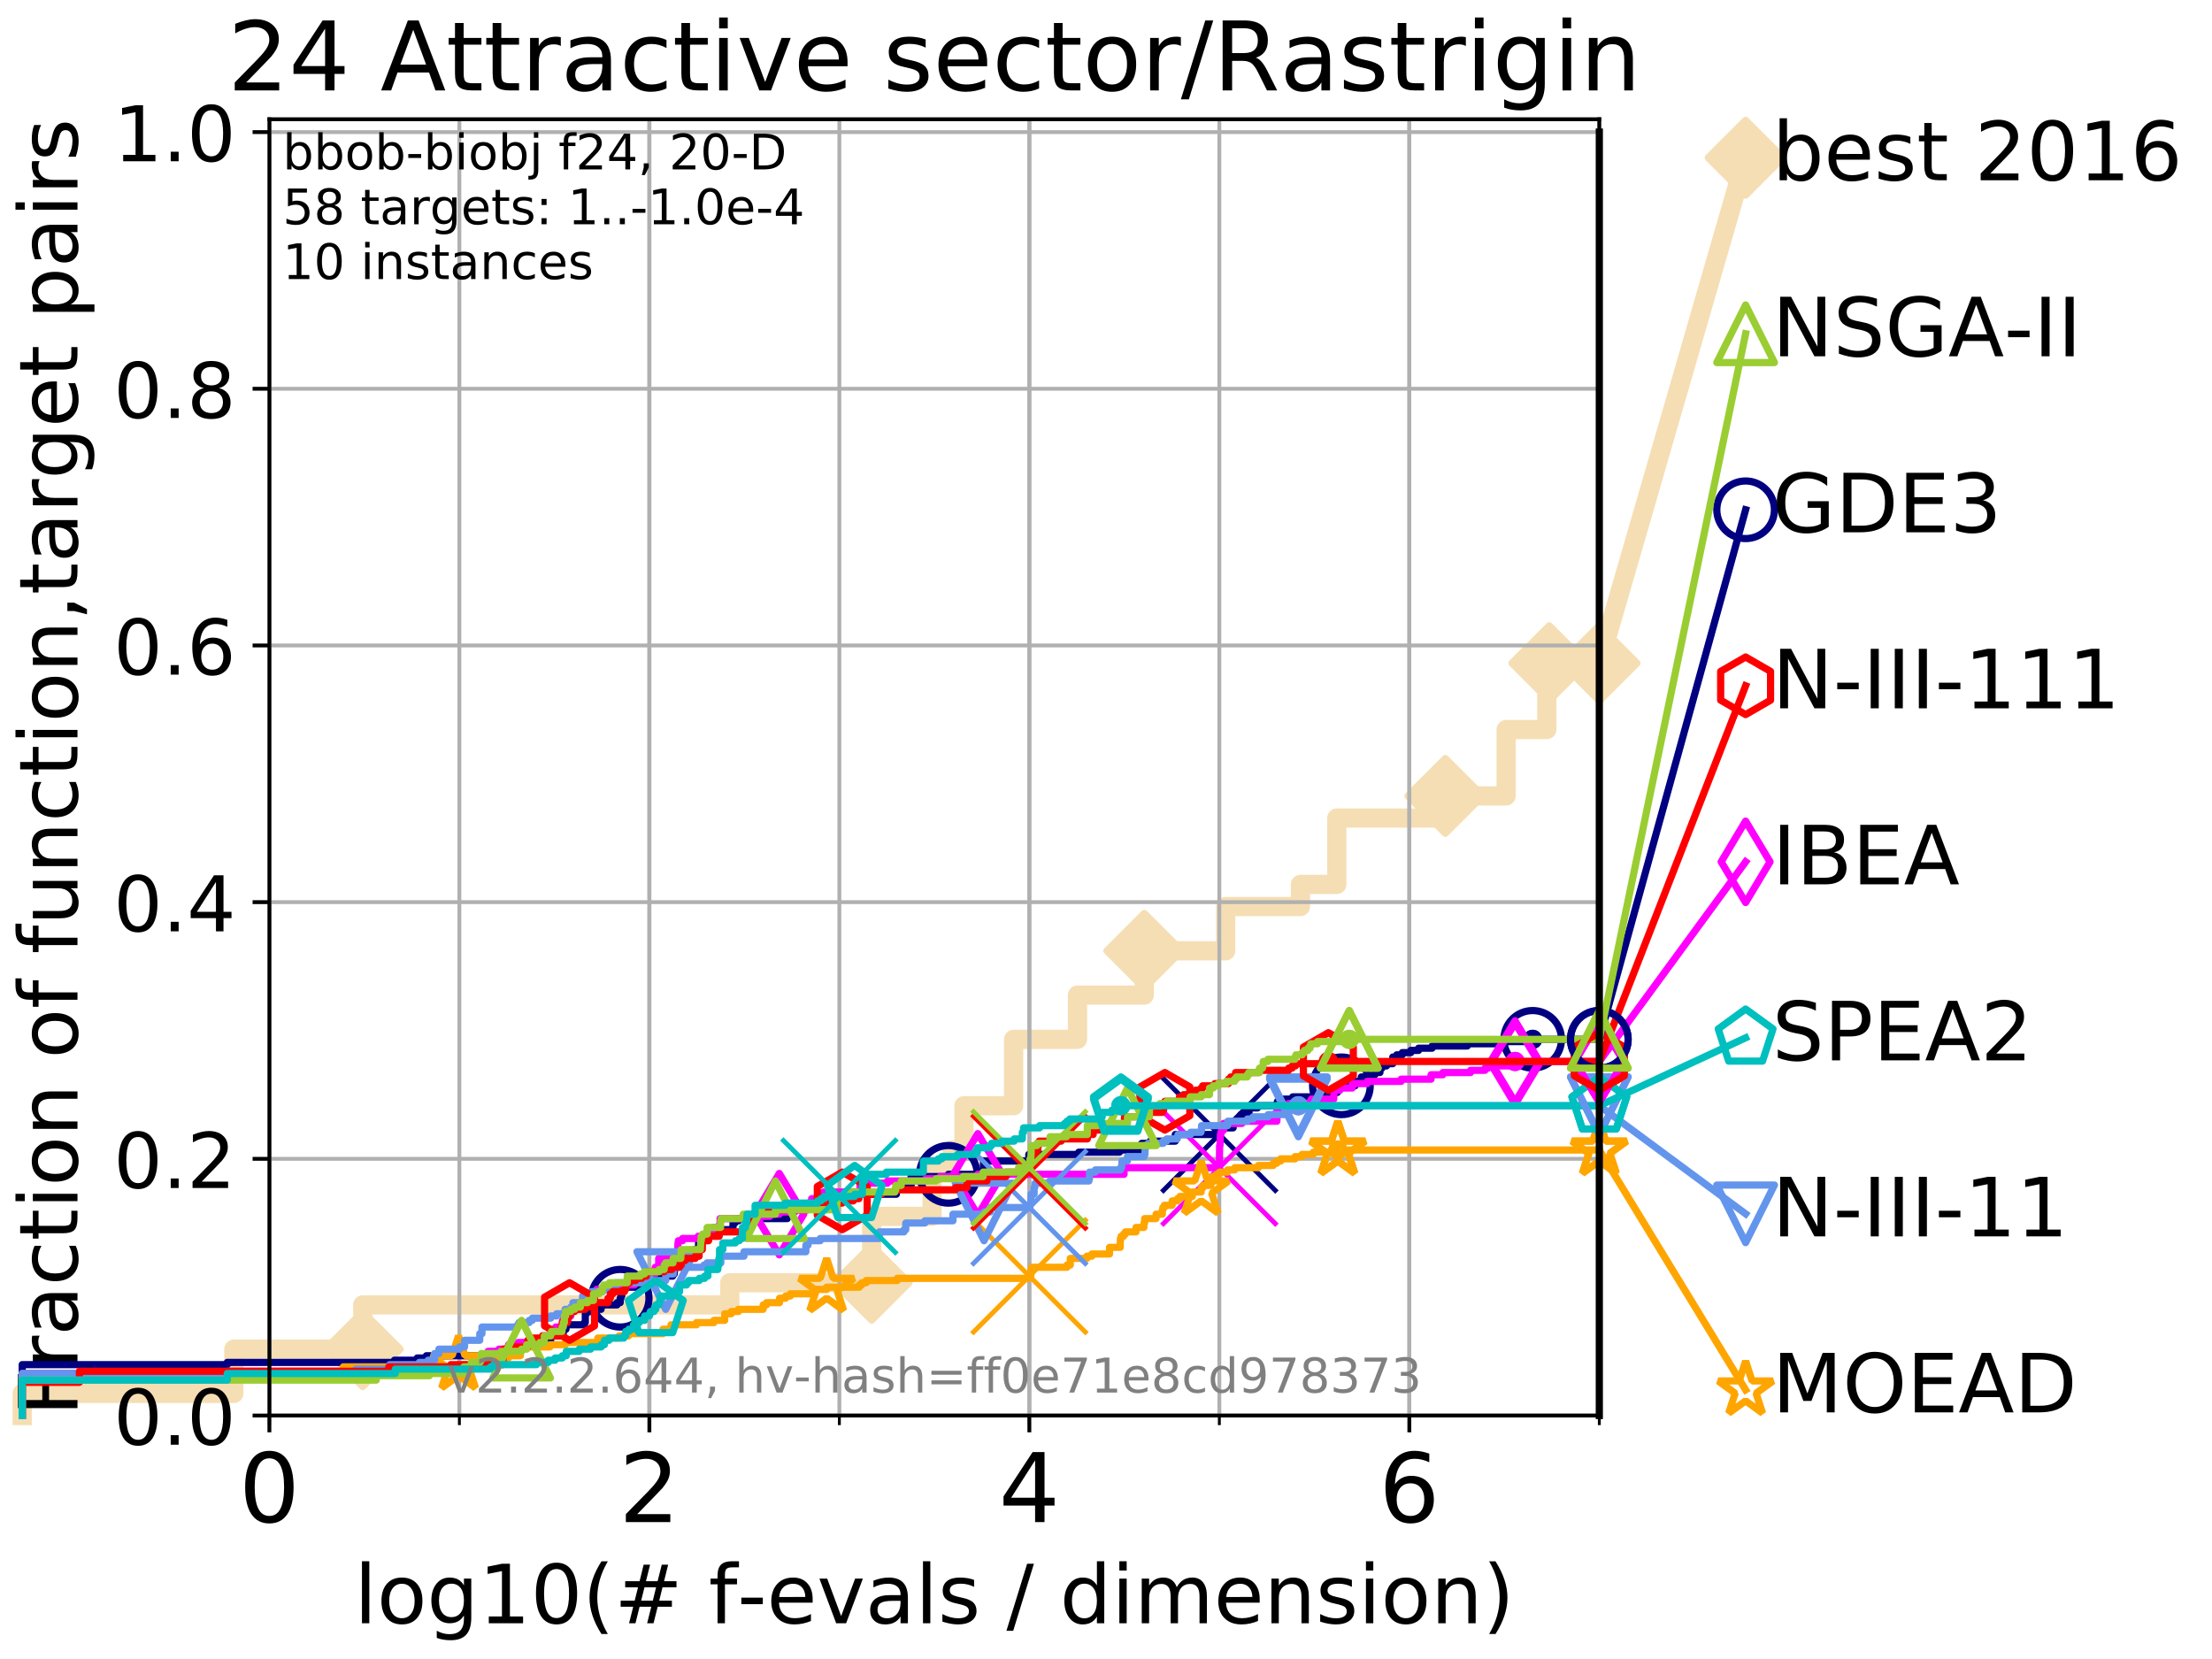 <?xml version="1.0" encoding="utf-8" standalone="no"?>
<!DOCTYPE svg PUBLIC "-//W3C//DTD SVG 1.1//EN"
  "http://www.w3.org/Graphics/SVG/1.1/DTD/svg11.dtd">
<!-- Created with matplotlib (http://matplotlib.org/) -->
<svg height="345.6pt" version="1.1" viewBox="0 0 460.8 345.6" width="460.8pt" xmlns="http://www.w3.org/2000/svg" xmlns:xlink="http://www.w3.org/1999/xlink">
 <defs>
  <style type="text/css">
*{stroke-linecap:butt;stroke-linejoin:round;}
  </style>
 </defs>
 <g id="figure_1">
  <g id="patch_1">
   <path d="M 0 345.6 
L 460.8 345.6 
L 460.8 0 
L 0 0 
z
" style="fill:#ffffff;"/>
  </g>
  <g id="axes_1">
   <g id="patch_2">
    <path d="M 56.12 294.88 
L 333.168 294.88 
L 333.168 24.84 
L 56.12 24.84 
z
" style="fill:#ffffff;"/>
   </g>
   <g id="line2d_1">
    <path d="M 4.627 294.88 
L 4.627 290.27 
L 48.715 290.27 
L 48.715 281.051 
L 75.567 281.051 
L 75.567 271.831 
L 152.028 271.831 
L 152.028 267.221 
L 181.584 267.221 
L 181.584 253.392 
L 194.164 253.392 
L 194.164 244.173 
L 198.399 244.173 
L 198.399 239.563 
L 200.814 239.563 
L 200.814 230.343 
L 211.159 230.343 
L 211.159 216.514 
L 224.46 216.514 
L 224.46 207.294 
L 238.376 207.294 
L 238.376 198.075 
L 255.333 198.075 
L 255.333 188.855 
L 270.909 188.855 
L 270.909 184.246 
L 278.486 184.246 
L 278.486 170.416 
L 301.087 170.416 
L 301.087 165.807 
L 313.749 165.807 
L 313.749 151.977 
L 322.227 151.977 
L 322.227 142.758 
L 322.746 142.758 
L 322.746 138.148 
L 333.168 138.148 
" style="fill:none;stroke:#f5deb3;stroke-linecap:square;stroke-width:4;"/>
   </g>
   <g id="line2d_2">
    <defs>
     <path d="M -0 7.778 
L 7.778 0 
L 0 -7.778 
L -7.778 -0 
z
" id="m25b144195b" style="stroke:#f5deb3;stroke-linejoin:miter;stroke-width:1.5;"/>
    </defs>
    <g>
     <use style="fill:#f5deb3;stroke:#f5deb3;stroke-linejoin:miter;stroke-width:1.5;" x="75.567" xlink:href="#m25b144195b" y="281.051"/>
     <use style="fill:#f5deb3;stroke:#f5deb3;stroke-linejoin:miter;stroke-width:1.5;" x="181.584" xlink:href="#m25b144195b" y="267.221"/>
     <use style="fill:#f5deb3;stroke:#f5deb3;stroke-linejoin:miter;stroke-width:1.5;" x="238.376" xlink:href="#m25b144195b" y="198.075"/>
     <use style="fill:#f5deb3;stroke:#f5deb3;stroke-linejoin:miter;stroke-width:1.5;" x="301.087" xlink:href="#m25b144195b" y="165.807"/>
     <use style="fill:#f5deb3;stroke:#f5deb3;stroke-linejoin:miter;stroke-width:1.5;" x="322.746" xlink:href="#m25b144195b" y="138.148"/>
     <use style="fill:#f5deb3;stroke:#f5deb3;stroke-linejoin:miter;stroke-width:1.5;" x="333.168" xlink:href="#m25b144195b" y="138.148"/>
    </g>
   </g>
   <g id="line2d_3">
    <path style="fill:none;stroke:#f5deb3;stroke-linecap:square;stroke-width:4;"/>
    <g/>
   </g>
   <g id="line2d_4">
    <path d="M 333.168 138.148 
L 363.643 32.861 
" style="fill:none;stroke:#f5deb3;stroke-linecap:square;stroke-width:4;"/>
    <g>
     <use style="fill:#f5deb3;stroke:#f5deb3;stroke-linejoin:miter;stroke-width:1.5;" x="333.168" xlink:href="#m25b144195b" y="138.148"/>
     <use style="fill:#f5deb3;stroke:#f5deb3;stroke-linejoin:miter;stroke-width:1.5;" x="363.643" xlink:href="#m25b144195b" y="32.861"/>
    </g>
   </g>
   <g id="matplotlib.axis_1">
    <g id="xtick_1">
     <g id="line2d_5">
      <path clip-path="url(#p80438317ce)" d="M 56.12 294.88 
L 56.12 24.84 
" style="fill:none;stroke:#b0b0b0;stroke-linecap:square;stroke-width:0.8;"/>
     </g>
     <g id="line2d_6">
      <defs>
       <path d="M 0 0 
L 0 3.5 
" id="m763d058eb9" style="stroke:#000000;stroke-width:0.8;"/>
      </defs>
      <g>
       <use style="stroke:#000000;stroke-width:0.8;" x="56.12" xlink:href="#m763d058eb9" y="294.88"/>
      </g>
     </g>
     <g id="text_1">
      <!-- 0 -->
      <defs>
       <path d="M 31.781 66.406 
Q 24.172 66.406 20.328 58.906 
Q 16.5 51.422 16.5 36.375 
Q 16.5 21.391 20.328 13.891 
Q 24.172 6.391 31.781 6.391 
Q 39.453 6.391 43.281 13.891 
Q 47.125 21.391 47.125 36.375 
Q 47.125 51.422 43.281 58.906 
Q 39.453 66.406 31.781 66.406 
z
M 31.781 74.219 
Q 44.047 74.219 50.516 64.516 
Q 56.984 54.828 56.984 36.375 
Q 56.984 17.969 50.516 8.266 
Q 44.047 -1.422 31.781 -1.422 
Q 19.531 -1.422 13.062 8.266 
Q 6.594 17.969 6.594 36.375 
Q 6.594 54.828 13.062 64.516 
Q 19.531 74.219 31.781 74.219 
z
" id="DejaVuSans-30"/>
      </defs>
      <g transform="translate(49.758 317.077)scale(0.2 -0.2)">
       <use xlink:href="#DejaVuSans-30"/>
      </g>
     </g>
    </g>
    <g id="xtick_2">
     <g id="line2d_7">
      <path clip-path="url(#p80438317ce)" d="M 135.277 294.88 
L 135.277 24.84 
" style="fill:none;stroke:#b0b0b0;stroke-linecap:square;stroke-width:0.8;"/>
     </g>
     <g id="line2d_8">
      <g>
       <use style="stroke:#000000;stroke-width:0.8;" x="135.277" xlink:href="#m763d058eb9" y="294.88"/>
      </g>
     </g>
     <g id="text_2">
      <!-- 2 -->
      <defs>
       <path d="M 19.188 8.297 
L 53.609 8.297 
L 53.609 0 
L 7.328 0 
L 7.328 8.297 
Q 12.938 14.109 22.625 23.891 
Q 32.328 33.688 34.812 36.531 
Q 39.547 41.844 41.422 45.531 
Q 43.312 49.219 43.312 52.781 
Q 43.312 58.594 39.234 62.25 
Q 35.156 65.922 28.609 65.922 
Q 23.969 65.922 18.812 64.312 
Q 13.672 62.703 7.812 59.422 
L 7.812 69.391 
Q 13.766 71.781 18.938 73 
Q 24.125 74.219 28.422 74.219 
Q 39.75 74.219 46.484 68.547 
Q 53.219 62.891 53.219 53.422 
Q 53.219 48.922 51.531 44.891 
Q 49.859 40.875 45.406 35.406 
Q 44.188 33.984 37.641 27.219 
Q 31.109 20.453 19.188 8.297 
z
" id="DejaVuSans-32"/>
      </defs>
      <g transform="translate(128.914 317.077)scale(0.2 -0.2)">
       <use xlink:href="#DejaVuSans-32"/>
      </g>
     </g>
    </g>
    <g id="xtick_3">
     <g id="line2d_9">
      <path clip-path="url(#p80438317ce)" d="M 214.433 294.88 
L 214.433 24.84 
" style="fill:none;stroke:#b0b0b0;stroke-linecap:square;stroke-width:0.8;"/>
     </g>
     <g id="line2d_10">
      <g>
       <use style="stroke:#000000;stroke-width:0.8;" x="214.433" xlink:href="#m763d058eb9" y="294.88"/>
      </g>
     </g>
     <g id="text_3">
      <!-- 4 -->
      <defs>
       <path d="M 37.797 64.312 
L 12.891 25.391 
L 37.797 25.391 
z
M 35.203 72.906 
L 47.609 72.906 
L 47.609 25.391 
L 58.016 25.391 
L 58.016 17.188 
L 47.609 17.188 
L 47.609 0 
L 37.797 0 
L 37.797 17.188 
L 4.891 17.188 
L 4.891 26.703 
z
" id="DejaVuSans-34"/>
      </defs>
      <g transform="translate(208.071 317.077)scale(0.2 -0.2)">
       <use xlink:href="#DejaVuSans-34"/>
      </g>
     </g>
    </g>
    <g id="xtick_4">
     <g id="line2d_11">
      <path clip-path="url(#p80438317ce)" d="M 293.59 294.88 
L 293.59 24.84 
" style="fill:none;stroke:#b0b0b0;stroke-linecap:square;stroke-width:0.8;"/>
     </g>
     <g id="line2d_12">
      <g>
       <use style="stroke:#000000;stroke-width:0.8;" x="293.59" xlink:href="#m763d058eb9" y="294.88"/>
      </g>
     </g>
     <g id="text_4">
      <!-- 6 -->
      <defs>
       <path d="M 33.016 40.375 
Q 26.375 40.375 22.484 35.828 
Q 18.609 31.297 18.609 23.391 
Q 18.609 15.531 22.484 10.953 
Q 26.375 6.391 33.016 6.391 
Q 39.656 6.391 43.531 10.953 
Q 47.406 15.531 47.406 23.391 
Q 47.406 31.297 43.531 35.828 
Q 39.656 40.375 33.016 40.375 
z
M 52.594 71.297 
L 52.594 62.312 
Q 48.875 64.062 45.094 64.984 
Q 41.312 65.922 37.594 65.922 
Q 27.828 65.922 22.672 59.328 
Q 17.531 52.734 16.797 39.406 
Q 19.672 43.656 24.016 45.922 
Q 28.375 48.188 33.594 48.188 
Q 44.578 48.188 50.953 41.516 
Q 57.328 34.859 57.328 23.391 
Q 57.328 12.156 50.688 5.359 
Q 44.047 -1.422 33.016 -1.422 
Q 20.359 -1.422 13.672 8.266 
Q 6.984 17.969 6.984 36.375 
Q 6.984 53.656 15.188 63.938 
Q 23.391 74.219 37.203 74.219 
Q 40.922 74.219 44.703 73.484 
Q 48.484 72.75 52.594 71.297 
z
" id="DejaVuSans-36"/>
      </defs>
      <g transform="translate(287.227 317.077)scale(0.2 -0.2)">
       <use xlink:href="#DejaVuSans-36"/>
      </g>
     </g>
    </g>
    <g id="xtick_5">
     <g id="line2d_13">
      <path clip-path="url(#p80438317ce)" d="M 56.12 294.88 
L 56.12 24.84 
" style="fill:none;stroke:#b0b0b0;stroke-linecap:square;stroke-width:0.8;"/>
     </g>
     <g id="line2d_14">
      <defs>
       <path d="M 0 0 
L 0 2 
" id="m4feacf6fe0" style="stroke:#000000;stroke-width:0.6;"/>
      </defs>
      <g>
       <use style="stroke:#000000;stroke-width:0.6;" x="56.12" xlink:href="#m4feacf6fe0" y="294.88"/>
      </g>
     </g>
    </g>
    <g id="xtick_6">
     <g id="line2d_15">
      <path clip-path="url(#p80438317ce)" d="M 95.698 294.88 
L 95.698 24.84 
" style="fill:none;stroke:#b0b0b0;stroke-linecap:square;stroke-width:0.8;"/>
     </g>
     <g id="line2d_16">
      <g>
       <use style="stroke:#000000;stroke-width:0.6;" x="95.698" xlink:href="#m4feacf6fe0" y="294.88"/>
      </g>
     </g>
    </g>
    <g id="xtick_7">
     <g id="line2d_17">
      <path clip-path="url(#p80438317ce)" d="M 135.277 294.88 
L 135.277 24.84 
" style="fill:none;stroke:#b0b0b0;stroke-linecap:square;stroke-width:0.8;"/>
     </g>
     <g id="line2d_18">
      <g>
       <use style="stroke:#000000;stroke-width:0.6;" x="135.277" xlink:href="#m4feacf6fe0" y="294.88"/>
      </g>
     </g>
    </g>
    <g id="xtick_8">
     <g id="line2d_19">
      <path clip-path="url(#p80438317ce)" d="M 174.855 294.88 
L 174.855 24.84 
" style="fill:none;stroke:#b0b0b0;stroke-linecap:square;stroke-width:0.8;"/>
     </g>
     <g id="line2d_20">
      <g>
       <use style="stroke:#000000;stroke-width:0.6;" x="174.855" xlink:href="#m4feacf6fe0" y="294.88"/>
      </g>
     </g>
    </g>
    <g id="xtick_9">
     <g id="line2d_21">
      <path clip-path="url(#p80438317ce)" d="M 214.433 294.88 
L 214.433 24.84 
" style="fill:none;stroke:#b0b0b0;stroke-linecap:square;stroke-width:0.8;"/>
     </g>
     <g id="line2d_22">
      <g>
       <use style="stroke:#000000;stroke-width:0.6;" x="214.433" xlink:href="#m4feacf6fe0" y="294.88"/>
      </g>
     </g>
    </g>
    <g id="xtick_10">
     <g id="line2d_23">
      <path clip-path="url(#p80438317ce)" d="M 254.011 294.88 
L 254.011 24.84 
" style="fill:none;stroke:#b0b0b0;stroke-linecap:square;stroke-width:0.8;"/>
     </g>
     <g id="line2d_24">
      <g>
       <use style="stroke:#000000;stroke-width:0.6;" x="254.011" xlink:href="#m4feacf6fe0" y="294.88"/>
      </g>
     </g>
    </g>
    <g id="xtick_11">
     <g id="line2d_25">
      <path clip-path="url(#p80438317ce)" d="M 293.59 294.88 
L 293.59 24.84 
" style="fill:none;stroke:#b0b0b0;stroke-linecap:square;stroke-width:0.8;"/>
     </g>
     <g id="line2d_26">
      <g>
       <use style="stroke:#000000;stroke-width:0.6;" x="293.59" xlink:href="#m4feacf6fe0" y="294.88"/>
      </g>
     </g>
    </g>
    <g id="xtick_12">
     <g id="line2d_27">
      <path clip-path="url(#p80438317ce)" d="M 333.168 294.88 
L 333.168 24.84 
" style="fill:none;stroke:#b0b0b0;stroke-linecap:square;stroke-width:0.8;"/>
     </g>
     <g id="line2d_28">
      <g>
       <use style="stroke:#000000;stroke-width:0.6;" x="333.168" xlink:href="#m4feacf6fe0" y="294.88"/>
      </g>
     </g>
    </g>
    <g id="text_5">
     <!-- log10(# f-evals / dimension) -->
     <defs>
      <path d="M 9.422 75.984 
L 18.406 75.984 
L 18.406 0 
L 9.422 0 
z
" id="DejaVuSans-6c"/>
      <path d="M 30.609 48.391 
Q 23.391 48.391 19.188 42.75 
Q 14.984 37.109 14.984 27.297 
Q 14.984 17.484 19.156 11.844 
Q 23.344 6.203 30.609 6.203 
Q 37.797 6.203 41.984 11.859 
Q 46.188 17.531 46.188 27.297 
Q 46.188 37.016 41.984 42.703 
Q 37.797 48.391 30.609 48.391 
z
M 30.609 56 
Q 42.328 56 49.016 48.375 
Q 55.719 40.766 55.719 27.297 
Q 55.719 13.875 49.016 6.219 
Q 42.328 -1.422 30.609 -1.422 
Q 18.844 -1.422 12.172 6.219 
Q 5.516 13.875 5.516 27.297 
Q 5.516 40.766 12.172 48.375 
Q 18.844 56 30.609 56 
z
" id="DejaVuSans-6f"/>
      <path d="M 45.406 27.984 
Q 45.406 37.75 41.375 43.109 
Q 37.359 48.484 30.078 48.484 
Q 22.859 48.484 18.828 43.109 
Q 14.797 37.75 14.797 27.984 
Q 14.797 18.266 18.828 12.891 
Q 22.859 7.516 30.078 7.516 
Q 37.359 7.516 41.375 12.891 
Q 45.406 18.266 45.406 27.984 
z
M 54.391 6.781 
Q 54.391 -7.172 48.188 -13.984 
Q 42 -20.797 29.203 -20.797 
Q 24.469 -20.797 20.266 -20.094 
Q 16.062 -19.391 12.109 -17.922 
L 12.109 -9.188 
Q 16.062 -11.328 19.922 -12.344 
Q 23.781 -13.375 27.781 -13.375 
Q 36.625 -13.375 41.016 -8.766 
Q 45.406 -4.156 45.406 5.172 
L 45.406 9.625 
Q 42.625 4.781 38.281 2.391 
Q 33.938 0 27.875 0 
Q 17.828 0 11.672 7.656 
Q 5.516 15.328 5.516 27.984 
Q 5.516 40.672 11.672 48.328 
Q 17.828 56 27.875 56 
Q 33.938 56 38.281 53.609 
Q 42.625 51.219 45.406 46.391 
L 45.406 54.688 
L 54.391 54.688 
z
" id="DejaVuSans-67"/>
      <path d="M 12.406 8.297 
L 28.516 8.297 
L 28.516 63.922 
L 10.984 60.406 
L 10.984 69.391 
L 28.422 72.906 
L 38.281 72.906 
L 38.281 8.297 
L 54.391 8.297 
L 54.391 0 
L 12.406 0 
z
" id="DejaVuSans-31"/>
      <path d="M 31 75.875 
Q 24.469 64.656 21.281 53.656 
Q 18.109 42.672 18.109 31.391 
Q 18.109 20.125 21.312 9.062 
Q 24.516 -2 31 -13.188 
L 23.188 -13.188 
Q 15.875 -1.703 12.234 9.375 
Q 8.594 20.453 8.594 31.391 
Q 8.594 42.281 12.203 53.312 
Q 15.828 64.359 23.188 75.875 
z
" id="DejaVuSans-28"/>
      <path d="M 51.125 44 
L 36.922 44 
L 32.812 27.688 
L 47.125 27.688 
z
M 43.797 71.781 
L 38.719 51.516 
L 52.984 51.516 
L 58.109 71.781 
L 65.922 71.781 
L 60.891 51.516 
L 76.125 51.516 
L 76.125 44 
L 58.984 44 
L 54.984 27.688 
L 70.516 27.688 
L 70.516 20.219 
L 53.078 20.219 
L 48 0 
L 40.188 0 
L 45.219 20.219 
L 30.906 20.219 
L 25.875 0 
L 18.016 0 
L 23.094 20.219 
L 7.719 20.219 
L 7.719 27.688 
L 24.906 27.688 
L 29 44 
L 13.281 44 
L 13.281 51.516 
L 30.906 51.516 
L 35.891 71.781 
z
" id="DejaVuSans-23"/>
      <path id="DejaVuSans-20"/>
      <path d="M 37.109 75.984 
L 37.109 68.5 
L 28.516 68.5 
Q 23.688 68.5 21.797 66.547 
Q 19.922 64.594 19.922 59.516 
L 19.922 54.688 
L 34.719 54.688 
L 34.719 47.703 
L 19.922 47.703 
L 19.922 0 
L 10.891 0 
L 10.891 47.703 
L 2.297 47.703 
L 2.297 54.688 
L 10.891 54.688 
L 10.891 58.5 
Q 10.891 67.625 15.141 71.797 
Q 19.391 75.984 28.609 75.984 
z
" id="DejaVuSans-66"/>
      <path d="M 4.891 31.391 
L 31.203 31.391 
L 31.203 23.391 
L 4.891 23.391 
z
" id="DejaVuSans-2d"/>
      <path d="M 56.203 29.594 
L 56.203 25.203 
L 14.891 25.203 
Q 15.484 15.922 20.484 11.062 
Q 25.484 6.203 34.422 6.203 
Q 39.594 6.203 44.453 7.469 
Q 49.312 8.734 54.109 11.281 
L 54.109 2.781 
Q 49.266 0.734 44.188 -0.344 
Q 39.109 -1.422 33.891 -1.422 
Q 20.797 -1.422 13.156 6.188 
Q 5.516 13.812 5.516 26.812 
Q 5.516 40.234 12.766 48.109 
Q 20.016 56 32.328 56 
Q 43.359 56 49.781 48.891 
Q 56.203 41.797 56.203 29.594 
z
M 47.219 32.234 
Q 47.125 39.594 43.094 43.984 
Q 39.062 48.391 32.422 48.391 
Q 24.906 48.391 20.391 44.141 
Q 15.875 39.891 15.188 32.172 
z
" id="DejaVuSans-65"/>
      <path d="M 2.984 54.688 
L 12.5 54.688 
L 29.594 8.797 
L 46.688 54.688 
L 56.203 54.688 
L 35.688 0 
L 23.484 0 
z
" id="DejaVuSans-76"/>
      <path d="M 34.281 27.484 
Q 23.391 27.484 19.188 25 
Q 14.984 22.516 14.984 16.5 
Q 14.984 11.719 18.141 8.906 
Q 21.297 6.109 26.703 6.109 
Q 34.188 6.109 38.703 11.406 
Q 43.219 16.703 43.219 25.484 
L 43.219 27.484 
z
M 52.203 31.203 
L 52.203 0 
L 43.219 0 
L 43.219 8.297 
Q 40.141 3.328 35.547 0.953 
Q 30.953 -1.422 24.312 -1.422 
Q 15.922 -1.422 10.953 3.297 
Q 6 8.016 6 15.922 
Q 6 25.141 12.172 29.828 
Q 18.359 34.516 30.609 34.516 
L 43.219 34.516 
L 43.219 35.406 
Q 43.219 41.609 39.141 45 
Q 35.062 48.391 27.688 48.391 
Q 23 48.391 18.547 47.266 
Q 14.109 46.141 10.016 43.891 
L 10.016 52.203 
Q 14.938 54.109 19.578 55.047 
Q 24.219 56 28.609 56 
Q 40.484 56 46.344 49.844 
Q 52.203 43.703 52.203 31.203 
z
" id="DejaVuSans-61"/>
      <path d="M 44.281 53.078 
L 44.281 44.578 
Q 40.484 46.531 36.375 47.5 
Q 32.281 48.484 27.875 48.484 
Q 21.188 48.484 17.844 46.438 
Q 14.5 44.391 14.5 40.281 
Q 14.5 37.156 16.891 35.375 
Q 19.281 33.594 26.516 31.984 
L 29.594 31.297 
Q 39.156 29.25 43.188 25.516 
Q 47.219 21.781 47.219 15.094 
Q 47.219 7.469 41.188 3.016 
Q 35.156 -1.422 24.609 -1.422 
Q 20.219 -1.422 15.453 -0.562 
Q 10.688 0.297 5.422 2 
L 5.422 11.281 
Q 10.406 8.688 15.234 7.391 
Q 20.062 6.109 24.812 6.109 
Q 31.156 6.109 34.562 8.281 
Q 37.984 10.453 37.984 14.406 
Q 37.984 18.062 35.516 20.016 
Q 33.062 21.969 24.703 23.781 
L 21.578 24.516 
Q 13.234 26.266 9.516 29.906 
Q 5.812 33.547 5.812 39.891 
Q 5.812 47.609 11.281 51.797 
Q 16.75 56 26.812 56 
Q 31.781 56 36.172 55.266 
Q 40.578 54.547 44.281 53.078 
z
" id="DejaVuSans-73"/>
      <path d="M 25.391 72.906 
L 33.688 72.906 
L 8.297 -9.281 
L 0 -9.281 
z
" id="DejaVuSans-2f"/>
      <path d="M 45.406 46.391 
L 45.406 75.984 
L 54.391 75.984 
L 54.391 0 
L 45.406 0 
L 45.406 8.203 
Q 42.578 3.328 38.25 0.953 
Q 33.938 -1.422 27.875 -1.422 
Q 17.969 -1.422 11.734 6.484 
Q 5.516 14.406 5.516 27.297 
Q 5.516 40.188 11.734 48.094 
Q 17.969 56 27.875 56 
Q 33.938 56 38.25 53.625 
Q 42.578 51.266 45.406 46.391 
z
M 14.797 27.297 
Q 14.797 17.391 18.875 11.75 
Q 22.953 6.109 30.078 6.109 
Q 37.203 6.109 41.297 11.75 
Q 45.406 17.391 45.406 27.297 
Q 45.406 37.203 41.297 42.844 
Q 37.203 48.484 30.078 48.484 
Q 22.953 48.484 18.875 42.844 
Q 14.797 37.203 14.797 27.297 
z
" id="DejaVuSans-64"/>
      <path d="M 9.422 54.688 
L 18.406 54.688 
L 18.406 0 
L 9.422 0 
z
M 9.422 75.984 
L 18.406 75.984 
L 18.406 64.594 
L 9.422 64.594 
z
" id="DejaVuSans-69"/>
      <path d="M 52 44.188 
Q 55.375 50.25 60.062 53.125 
Q 64.75 56 71.094 56 
Q 79.641 56 84.281 50.016 
Q 88.922 44.047 88.922 33.016 
L 88.922 0 
L 79.891 0 
L 79.891 32.719 
Q 79.891 40.578 77.094 44.375 
Q 74.312 48.188 68.609 48.188 
Q 61.625 48.188 57.562 43.547 
Q 53.516 38.922 53.516 30.906 
L 53.516 0 
L 44.484 0 
L 44.484 32.719 
Q 44.484 40.625 41.703 44.406 
Q 38.922 48.188 33.109 48.188 
Q 26.219 48.188 22.156 43.531 
Q 18.109 38.875 18.109 30.906 
L 18.109 0 
L 9.078 0 
L 9.078 54.688 
L 18.109 54.688 
L 18.109 46.188 
Q 21.188 51.219 25.484 53.609 
Q 29.781 56 35.688 56 
Q 41.656 56 45.828 52.969 
Q 50 49.953 52 44.188 
z
" id="DejaVuSans-6d"/>
      <path d="M 54.891 33.016 
L 54.891 0 
L 45.906 0 
L 45.906 32.719 
Q 45.906 40.484 42.875 44.328 
Q 39.844 48.188 33.797 48.188 
Q 26.516 48.188 22.312 43.547 
Q 18.109 38.922 18.109 30.906 
L 18.109 0 
L 9.078 0 
L 9.078 54.688 
L 18.109 54.688 
L 18.109 46.188 
Q 21.344 51.125 25.703 53.562 
Q 30.078 56 35.797 56 
Q 45.219 56 50.047 50.172 
Q 54.891 44.344 54.891 33.016 
z
" id="DejaVuSans-6e"/>
      <path d="M 8.016 75.875 
L 15.828 75.875 
Q 23.141 64.359 26.781 53.312 
Q 30.422 42.281 30.422 31.391 
Q 30.422 20.453 26.781 9.375 
Q 23.141 -1.703 15.828 -13.188 
L 8.016 -13.188 
Q 14.5 -2 17.703 9.062 
Q 20.906 20.125 20.906 31.391 
Q 20.906 42.672 17.703 53.656 
Q 14.5 64.656 8.016 75.875 
z
" id="DejaVuSans-29"/>
     </defs>
     <g transform="translate(73.803 338.154)scale(0.17 -0.17)">
      <use xlink:href="#DejaVuSans-6c"/>
      <use x="27.783" xlink:href="#DejaVuSans-6f"/>
      <use x="88.965" xlink:href="#DejaVuSans-67"/>
      <use x="152.441" xlink:href="#DejaVuSans-31"/>
      <use x="216.064" xlink:href="#DejaVuSans-30"/>
      <use x="279.688" xlink:href="#DejaVuSans-28"/>
      <use x="318.701" xlink:href="#DejaVuSans-23"/>
      <use x="402.49" xlink:href="#DejaVuSans-20"/>
      <use x="434.277" xlink:href="#DejaVuSans-66"/>
      <use x="469.404" xlink:href="#DejaVuSans-2d"/>
      <use x="505.488" xlink:href="#DejaVuSans-65"/>
      <use x="567.012" xlink:href="#DejaVuSans-76"/>
      <use x="626.191" xlink:href="#DejaVuSans-61"/>
      <use x="687.471" xlink:href="#DejaVuSans-6c"/>
      <use x="715.254" xlink:href="#DejaVuSans-73"/>
      <use x="767.354" xlink:href="#DejaVuSans-20"/>
      <use x="799.141" xlink:href="#DejaVuSans-2f"/>
      <use x="832.832" xlink:href="#DejaVuSans-20"/>
      <use x="864.619" xlink:href="#DejaVuSans-64"/>
      <use x="928.096" xlink:href="#DejaVuSans-69"/>
      <use x="955.879" xlink:href="#DejaVuSans-6d"/>
      <use x="1053.291" xlink:href="#DejaVuSans-65"/>
      <use x="1114.814" xlink:href="#DejaVuSans-6e"/>
      <use x="1178.193" xlink:href="#DejaVuSans-73"/>
      <use x="1230.293" xlink:href="#DejaVuSans-69"/>
      <use x="1258.076" xlink:href="#DejaVuSans-6f"/>
      <use x="1319.258" xlink:href="#DejaVuSans-6e"/>
      <use x="1382.637" xlink:href="#DejaVuSans-29"/>
     </g>
    </g>
   </g>
   <g id="matplotlib.axis_2">
    <g id="ytick_1">
     <g id="line2d_29">
      <path clip-path="url(#p80438317ce)" d="M 56.12 294.88 
L 333.168 294.88 
" style="fill:none;stroke:#b0b0b0;stroke-linecap:square;stroke-width:0.8;"/>
     </g>
     <g id="line2d_30">
      <defs>
       <path d="M 0 0 
L -3.5 0 
" id="m1cb6d21c0d" style="stroke:#000000;stroke-width:0.8;"/>
      </defs>
      <g>
       <use style="stroke:#000000;stroke-width:0.8;" x="56.12" xlink:href="#m1cb6d21c0d" y="294.88"/>
      </g>
     </g>
     <g id="text_6">
      <!-- 0.0 -->
      <defs>
       <path d="M 10.688 12.406 
L 21 12.406 
L 21 0 
L 10.688 0 
z
" id="DejaVuSans-2e"/>
      </defs>
      <g transform="translate(23.675 300.959)scale(0.16 -0.16)">
       <use xlink:href="#DejaVuSans-30"/>
       <use x="63.623" xlink:href="#DejaVuSans-2e"/>
       <use x="95.41" xlink:href="#DejaVuSans-30"/>
      </g>
     </g>
    </g>
    <g id="ytick_2">
     <g id="line2d_31">
      <path clip-path="url(#p80438317ce)" d="M 56.12 241.407 
L 333.168 241.407 
" style="fill:none;stroke:#b0b0b0;stroke-linecap:square;stroke-width:0.8;"/>
     </g>
     <g id="line2d_32">
      <g>
       <use style="stroke:#000000;stroke-width:0.8;" x="56.12" xlink:href="#m1cb6d21c0d" y="241.407"/>
      </g>
     </g>
     <g id="text_7">
      <!-- 0.2 -->
      <g transform="translate(23.675 247.485)scale(0.16 -0.16)">
       <use xlink:href="#DejaVuSans-30"/>
       <use x="63.623" xlink:href="#DejaVuSans-2e"/>
       <use x="95.41" xlink:href="#DejaVuSans-32"/>
      </g>
     </g>
    </g>
    <g id="ytick_3">
     <g id="line2d_33">
      <path clip-path="url(#p80438317ce)" d="M 56.12 187.933 
L 333.168 187.933 
" style="fill:none;stroke:#b0b0b0;stroke-linecap:square;stroke-width:0.8;"/>
     </g>
     <g id="line2d_34">
      <g>
       <use style="stroke:#000000;stroke-width:0.8;" x="56.12" xlink:href="#m1cb6d21c0d" y="187.933"/>
      </g>
     </g>
     <g id="text_8">
      <!-- 0.4 -->
      <g transform="translate(23.675 194.012)scale(0.16 -0.16)">
       <use xlink:href="#DejaVuSans-30"/>
       <use x="63.623" xlink:href="#DejaVuSans-2e"/>
       <use x="95.41" xlink:href="#DejaVuSans-34"/>
      </g>
     </g>
    </g>
    <g id="ytick_4">
     <g id="line2d_35">
      <path clip-path="url(#p80438317ce)" d="M 56.12 134.46 
L 333.168 134.46 
" style="fill:none;stroke:#b0b0b0;stroke-linecap:square;stroke-width:0.8;"/>
     </g>
     <g id="line2d_36">
      <g>
       <use style="stroke:#000000;stroke-width:0.8;" x="56.12" xlink:href="#m1cb6d21c0d" y="134.46"/>
      </g>
     </g>
     <g id="text_9">
      <!-- 0.6 -->
      <g transform="translate(23.675 140.539)scale(0.16 -0.16)">
       <use xlink:href="#DejaVuSans-30"/>
       <use x="63.623" xlink:href="#DejaVuSans-2e"/>
       <use x="95.41" xlink:href="#DejaVuSans-36"/>
      </g>
     </g>
    </g>
    <g id="ytick_5">
     <g id="line2d_37">
      <path clip-path="url(#p80438317ce)" d="M 56.12 80.987 
L 333.168 80.987 
" style="fill:none;stroke:#b0b0b0;stroke-linecap:square;stroke-width:0.8;"/>
     </g>
     <g id="line2d_38">
      <g>
       <use style="stroke:#000000;stroke-width:0.8;" x="56.12" xlink:href="#m1cb6d21c0d" y="80.987"/>
      </g>
     </g>
     <g id="text_10">
      <!-- 0.8 -->
      <defs>
       <path d="M 31.781 34.625 
Q 24.75 34.625 20.719 30.859 
Q 16.703 27.094 16.703 20.516 
Q 16.703 13.922 20.719 10.156 
Q 24.75 6.391 31.781 6.391 
Q 38.812 6.391 42.859 10.172 
Q 46.922 13.969 46.922 20.516 
Q 46.922 27.094 42.891 30.859 
Q 38.875 34.625 31.781 34.625 
z
M 21.922 38.812 
Q 15.578 40.375 12.031 44.719 
Q 8.5 49.078 8.5 55.328 
Q 8.5 64.062 14.719 69.141 
Q 20.953 74.219 31.781 74.219 
Q 42.672 74.219 48.875 69.141 
Q 55.078 64.062 55.078 55.328 
Q 55.078 49.078 51.531 44.719 
Q 48 40.375 41.703 38.812 
Q 48.828 37.156 52.797 32.312 
Q 56.781 27.484 56.781 20.516 
Q 56.781 9.906 50.312 4.234 
Q 43.844 -1.422 31.781 -1.422 
Q 19.734 -1.422 13.25 4.234 
Q 6.781 9.906 6.781 20.516 
Q 6.781 27.484 10.781 32.312 
Q 14.797 37.156 21.922 38.812 
z
M 18.312 54.391 
Q 18.312 48.734 21.844 45.562 
Q 25.391 42.391 31.781 42.391 
Q 38.141 42.391 41.719 45.562 
Q 45.312 48.734 45.312 54.391 
Q 45.312 60.062 41.719 63.234 
Q 38.141 66.406 31.781 66.406 
Q 25.391 66.406 21.844 63.234 
Q 18.312 60.062 18.312 54.391 
z
" id="DejaVuSans-38"/>
      </defs>
      <g transform="translate(23.675 87.066)scale(0.16 -0.16)">
       <use xlink:href="#DejaVuSans-30"/>
       <use x="63.623" xlink:href="#DejaVuSans-2e"/>
       <use x="95.41" xlink:href="#DejaVuSans-38"/>
      </g>
     </g>
    </g>
    <g id="ytick_6">
     <g id="line2d_39">
      <path clip-path="url(#p80438317ce)" d="M 56.12 27.514 
L 333.168 27.514 
" style="fill:none;stroke:#b0b0b0;stroke-linecap:square;stroke-width:0.8;"/>
     </g>
     <g id="line2d_40">
      <g>
       <use style="stroke:#000000;stroke-width:0.8;" x="56.12" xlink:href="#m1cb6d21c0d" y="27.514"/>
      </g>
     </g>
     <g id="text_11">
      <!-- 1.0 -->
      <g transform="translate(23.675 33.592)scale(0.16 -0.16)">
       <use xlink:href="#DejaVuSans-31"/>
       <use x="63.623" xlink:href="#DejaVuSans-2e"/>
       <use x="95.41" xlink:href="#DejaVuSans-30"/>
      </g>
     </g>
    </g>
    <g id="text_12">
     <!-- Fraction of function,target pairs -->
     <defs>
      <path d="M 9.812 72.906 
L 51.703 72.906 
L 51.703 64.594 
L 19.672 64.594 
L 19.672 43.109 
L 48.578 43.109 
L 48.578 34.812 
L 19.672 34.812 
L 19.672 0 
L 9.812 0 
z
" id="DejaVuSans-46"/>
      <path d="M 41.109 46.297 
Q 39.594 47.172 37.812 47.578 
Q 36.031 48 33.891 48 
Q 26.266 48 22.188 43.047 
Q 18.109 38.094 18.109 28.812 
L 18.109 0 
L 9.078 0 
L 9.078 54.688 
L 18.109 54.688 
L 18.109 46.188 
Q 20.953 51.172 25.484 53.578 
Q 30.031 56 36.531 56 
Q 37.453 56 38.578 55.875 
Q 39.703 55.766 41.062 55.516 
z
" id="DejaVuSans-72"/>
      <path d="M 48.781 52.594 
L 48.781 44.188 
Q 44.969 46.297 41.141 47.344 
Q 37.312 48.391 33.406 48.391 
Q 24.656 48.391 19.812 42.844 
Q 14.984 37.312 14.984 27.297 
Q 14.984 17.281 19.812 11.734 
Q 24.656 6.203 33.406 6.203 
Q 37.312 6.203 41.141 7.25 
Q 44.969 8.297 48.781 10.406 
L 48.781 2.094 
Q 45.016 0.344 40.984 -0.531 
Q 36.969 -1.422 32.422 -1.422 
Q 20.062 -1.422 12.781 6.344 
Q 5.516 14.109 5.516 27.297 
Q 5.516 40.672 12.859 48.328 
Q 20.219 56 33.016 56 
Q 37.156 56 41.109 55.141 
Q 45.062 54.297 48.781 52.594 
z
" id="DejaVuSans-63"/>
      <path d="M 18.312 70.219 
L 18.312 54.688 
L 36.812 54.688 
L 36.812 47.703 
L 18.312 47.703 
L 18.312 18.016 
Q 18.312 11.328 20.141 9.422 
Q 21.969 7.516 27.594 7.516 
L 36.812 7.516 
L 36.812 0 
L 27.594 0 
Q 17.188 0 13.234 3.875 
Q 9.281 7.766 9.281 18.016 
L 9.281 47.703 
L 2.688 47.703 
L 2.688 54.688 
L 9.281 54.688 
L 9.281 70.219 
z
" id="DejaVuSans-74"/>
      <path d="M 8.5 21.578 
L 8.5 54.688 
L 17.484 54.688 
L 17.484 21.922 
Q 17.484 14.156 20.5 10.266 
Q 23.531 6.391 29.594 6.391 
Q 36.859 6.391 41.078 11.031 
Q 45.312 15.672 45.312 23.688 
L 45.312 54.688 
L 54.297 54.688 
L 54.297 0 
L 45.312 0 
L 45.312 8.406 
Q 42.047 3.422 37.719 1 
Q 33.406 -1.422 27.688 -1.422 
Q 18.266 -1.422 13.375 4.438 
Q 8.5 10.297 8.5 21.578 
z
M 31.109 56 
z
" id="DejaVuSans-75"/>
      <path d="M 11.719 12.406 
L 22.016 12.406 
L 22.016 4 
L 14.016 -11.625 
L 7.719 -11.625 
L 11.719 4 
z
" id="DejaVuSans-2c"/>
      <path d="M 18.109 8.203 
L 18.109 -20.797 
L 9.078 -20.797 
L 9.078 54.688 
L 18.109 54.688 
L 18.109 46.391 
Q 20.953 51.266 25.266 53.625 
Q 29.594 56 35.594 56 
Q 45.562 56 51.781 48.094 
Q 58.016 40.188 58.016 27.297 
Q 58.016 14.406 51.781 6.484 
Q 45.562 -1.422 35.594 -1.422 
Q 29.594 -1.422 25.266 0.953 
Q 20.953 3.328 18.109 8.203 
z
M 48.688 27.297 
Q 48.688 37.203 44.609 42.844 
Q 40.531 48.484 33.406 48.484 
Q 26.266 48.484 22.188 42.844 
Q 18.109 37.203 18.109 27.297 
Q 18.109 17.391 22.188 11.75 
Q 26.266 6.109 33.406 6.109 
Q 40.531 6.109 44.609 11.75 
Q 48.688 17.391 48.688 27.297 
z
" id="DejaVuSans-70"/>
     </defs>
     <g transform="translate(16.14 294.999)rotate(-90)scale(0.17 -0.17)">
      <use xlink:href="#DejaVuSans-46"/>
      <use x="57.41" xlink:href="#DejaVuSans-72"/>
      <use x="98.523" xlink:href="#DejaVuSans-61"/>
      <use x="159.803" xlink:href="#DejaVuSans-63"/>
      <use x="214.783" xlink:href="#DejaVuSans-74"/>
      <use x="253.992" xlink:href="#DejaVuSans-69"/>
      <use x="281.775" xlink:href="#DejaVuSans-6f"/>
      <use x="342.957" xlink:href="#DejaVuSans-6e"/>
      <use x="406.336" xlink:href="#DejaVuSans-20"/>
      <use x="438.123" xlink:href="#DejaVuSans-6f"/>
      <use x="499.305" xlink:href="#DejaVuSans-66"/>
      <use x="534.51" xlink:href="#DejaVuSans-20"/>
      <use x="566.297" xlink:href="#DejaVuSans-66"/>
      <use x="601.502" xlink:href="#DejaVuSans-75"/>
      <use x="664.881" xlink:href="#DejaVuSans-6e"/>
      <use x="728.26" xlink:href="#DejaVuSans-63"/>
      <use x="783.24" xlink:href="#DejaVuSans-74"/>
      <use x="822.449" xlink:href="#DejaVuSans-69"/>
      <use x="850.232" xlink:href="#DejaVuSans-6f"/>
      <use x="911.414" xlink:href="#DejaVuSans-6e"/>
      <use x="974.793" xlink:href="#DejaVuSans-2c"/>
      <use x="1006.58" xlink:href="#DejaVuSans-74"/>
      <use x="1045.789" xlink:href="#DejaVuSans-61"/>
      <use x="1107.068" xlink:href="#DejaVuSans-72"/>
      <use x="1148.166" xlink:href="#DejaVuSans-67"/>
      <use x="1211.643" xlink:href="#DejaVuSans-65"/>
      <use x="1273.166" xlink:href="#DejaVuSans-74"/>
      <use x="1312.375" xlink:href="#DejaVuSans-20"/>
      <use x="1344.162" xlink:href="#DejaVuSans-70"/>
      <use x="1407.639" xlink:href="#DejaVuSans-61"/>
      <use x="1468.918" xlink:href="#DejaVuSans-69"/>
      <use x="1496.701" xlink:href="#DejaVuSans-72"/>
      <use x="1537.814" xlink:href="#DejaVuSans-73"/>
     </g>
    </g>
   </g>
   <g id="line2d_41">
    <defs>
     <path d="M 0 1.5 
C 0.398 1.5 0.779 1.342 1.061 1.061 
C 1.342 0.779 1.5 0.398 1.5 0 
C 1.5 -0.398 1.342 -0.779 1.061 -1.061 
C 0.779 -1.342 0.398 -1.5 0 -1.5 
C -0.398 -1.5 -0.779 -1.342 -1.061 -1.061 
C -1.342 -0.779 -1.5 -0.398 -1.5 0 
C -1.5 0.398 -1.342 0.779 -1.061 1.061 
C -0.779 1.342 -0.398 1.5 0 1.5 
z
" id="mc09ad622b9" style="stroke:#f5deb3;"/>
    </defs>
    <g>
     <use style="fill:#f5deb3;stroke:#f5deb3;" x="322.746" xlink:href="#mc09ad622b9" y="138.148"/>
     <use style="fill:#f5deb3;stroke:#f5deb3;" x="322.746" xlink:href="#mc09ad622b9" y="138.148"/>
    </g>
   </g>
   <g id="line2d_42">
    <defs>
     <path d="M 0 1.5 
C 0.398 1.5 0.779 1.342 1.061 1.061 
C 1.342 0.779 1.5 0.398 1.5 0 
C 1.5 -0.398 1.342 -0.779 1.061 -1.061 
C 0.779 -1.342 0.398 -1.5 0 -1.5 
C -0.398 -1.5 -0.779 -1.342 -1.061 -1.061 
C -1.342 -0.779 -1.5 -0.398 -1.5 0 
C -1.5 0.398 -1.342 0.779 -1.061 1.061 
C -0.779 1.342 -0.398 1.5 0 1.5 
z
" id="mb2ce21ae61" style="stroke:#000080;"/>
    </defs>
    <g>
     <use style="fill:#000080;stroke:#000080;" x="319.284" xlink:href="#mb2ce21ae61" y="216.514"/>
     <use style="fill:#000080;stroke:#000080;" x="319.284" xlink:href="#mb2ce21ae61" y="216.514"/>
    </g>
   </g>
   <g id="line2d_43">
    <path d="M 4.627 294.88 
L 4.627 284.278 
L 47.34 284.278 
L 47.34 283.817 
L 82.163 283.817 
L 82.163 283.356 
L 86.918 283.356 
L 86.918 282.895 
L 88.815 282.895 
L 88.815 282.434 
L 103.342 282.434 
L 103.342 281.973 
L 107.698 281.973 
L 107.698 281.051 
L 107.995 281.051 
L 107.995 280.129 
L 114.058 280.129 
L 114.058 279.207 
L 114.725 279.207 
L 114.725 278.285 
L 117.305 278.285 
L 117.354 276.902 
L 117.906 276.902 
L 117.906 275.98 
L 121.722 275.98 
L 121.722 275.519 
L 121.929 275.519 
L 121.929 273.675 
L 122.17 273.675 
L 122.17 273.214 
L 123.55 273.214 
L 123.55 272.753 
L 125.218 272.753 
L 125.218 271.831 
L 128.546 271.831 
L 128.546 271.37 
L 129.195 271.37 
L 129.195 270.448 
L 129.353 270.448 
L 129.353 269.987 
L 129.51 269.987 
L 129.558 268.143 
L 134.521 268.143 
L 134.521 267.682 
L 135.112 267.682 
L 135.112 266.299 
L 138.201 266.299 
L 138.201 265.838 
L 140.14 265.838 
L 140.14 265.378 
L 140.46 265.378 
L 140.543 263.534 
L 142.377 263.534 
L 142.377 263.073 
L 143.5 263.073 
L 143.5 261.69 
L 144.583 261.69 
L 144.633 260.307 
L 145.499 260.307 
L 145.537 258.463 
L 146.848 258.463 
L 146.848 258.002 
L 147.04 258.002 
L 147.04 257.08 
L 147.362 257.08 
L 147.404 256.158 
L 152.567 256.158 
L 152.567 255.697 
L 152.702 255.697 
L 152.702 254.775 
L 153.103 254.775 
L 153.103 254.314 
L 153.851 254.314 
L 153.851 253.853 
L 164 253.853 
L 164 253.392 
L 164.15 253.392 
L 164.15 252.009 
L 164.356 252.009 
L 164.356 251.548 
L 164.933 251.548 
L 164.933 251.087 
L 168.381 251.087 
L 168.381 250.626 
L 169.808 250.626 
L 169.808 250.165 
L 171.461 250.165 
L 171.461 249.243 
L 177.547 249.243 
L 177.547 248.782 
L 186.727 248.782 
L 186.823 246.938 
L 189.803 246.938 
L 189.803 245.095 
L 197.57 245.095 
L 197.57 244.634 
L 204.875 244.634 
L 204.875 241.868 
L 214.321 241.868 
L 214.321 240.485 
L 224.722 240.485 
L 224.722 240.024 
L 233.213 240.024 
L 233.213 239.563 
L 237.844 239.563 
L 237.844 238.18 
L 239.612 238.18 
L 239.612 237.719 
L 244.835 237.719 
L 244.835 236.336 
L 254.024 236.336 
L 254.062 235.414 
L 254.417 235.414 
L 254.417 234.953 
L 256.885 234.953 
L 256.885 233.57 
L 258.497 233.57 
L 258.497 232.187 
L 260.192 232.187 
L 260.192 230.804 
L 261.943 230.804 
L 261.943 230.343 
L 265.951 230.343 
L 265.951 229.882 
L 266.13 229.882 
L 266.13 229.421 
L 267.422 229.421 
L 267.422 228.96 
L 269.292 228.96 
L 269.292 228.499 
L 273.907 228.499 
L 273.907 228.038 
L 277.853 228.038 
L 277.853 227.577 
L 278.605 227.577 
L 278.605 226.655 
L 279.441 226.655 
L 279.441 226.195 
L 282.29 226.195 
L 282.29 225.273 
L 283.581 225.273 
L 283.581 224.351 
L 286.006 224.351 
L 286.006 223.89 
L 286.412 223.89 
L 286.412 223.429 
L 287.466 223.429 
L 287.466 222.507 
L 287.9 222.507 
L 287.9 222.046 
L 288.842 222.046 
L 288.842 221.585 
L 290.141 221.585 
L 290.141 220.202 
L 290.97 220.202 
L 290.97 219.741 
L 292.123 219.741 
L 292.123 219.28 
L 293.9 219.28 
L 293.9 218.819 
L 295.51 218.819 
L 295.51 218.358 
L 298.338 218.358 
L 298.338 217.897 
L 305.66 217.897 
L 305.66 217.436 
L 311.399 217.436 
L 311.399 216.975 
L 319.284 216.975 
L 319.284 216.514 
L 333.168 216.514 
L 333.168 216.514 
" style="fill:none;stroke:#000080;stroke-linecap:square;stroke-width:1.5;"/>
   </g>
   <g id="line2d_44">
    <defs>
     <path d="M 0 6 
C 1.591 6 3.117 5.368 4.243 4.243 
C 5.368 3.117 6 1.591 6 0 
C 6 -1.591 5.368 -3.117 4.243 -4.243 
C 3.117 -5.368 1.591 -6 0 -6 
C -1.591 -6 -3.117 -5.368 -4.243 -4.243 
C -5.368 -3.117 -6 -1.591 -6 0 
C -6 1.591 -5.368 3.117 -4.243 4.243 
C -3.117 5.368 -1.591 6 0 6 
z
" id="m5ca13bd6f5" style="stroke:#000080;stroke-width:1.5;"/>
    </defs>
    <g>
     <use style="fill-opacity:0;stroke:#000080;stroke-width:1.5;" x="129.195" xlink:href="#m5ca13bd6f5" y="270.448"/>
     <use style="fill-opacity:0;stroke:#000080;stroke-width:1.5;" x="197.57" xlink:href="#m5ca13bd6f5" y="244.634"/>
     <use style="fill-opacity:0;stroke:#000080;stroke-width:1.5;" x="279.441" xlink:href="#m5ca13bd6f5" y="226.195"/>
     <use style="fill-opacity:0;stroke:#000080;stroke-width:1.5;" x="319.284" xlink:href="#m5ca13bd6f5" y="216.514"/>
     <use style="fill-opacity:0;stroke:#000080;stroke-width:1.5;" x="333.168" xlink:href="#m5ca13bd6f5" y="216.514"/>
    </g>
   </g>
   <g id="line2d_45">
    <path style="fill:none;stroke:#000080;stroke-linecap:square;stroke-width:1.5;"/>
    <g/>
   </g>
   <g id="line2d_46">
    <path clip-path="url(#p80438317ce)" d="M 254.011 236.336 
" style="fill:none;stroke:#000080;stroke-linecap:square;stroke-width:1.5;"/>
    <defs>
     <path d="M -12 12 
L 12 -12 
M -12 -12 
L 12 12 
" id="m357393a7f0" style="stroke:#000080;"/>
    </defs>
    <g clip-path="url(#p80438317ce)">
     <use style="fill:#000080;stroke:#000080;" x="254.011" xlink:href="#m357393a7f0" y="236.336"/>
    </g>
   </g>
   <g id="line2d_47">
    <defs>
     <path d="M 0 1.5 
C 0.398 1.5 0.779 1.342 1.061 1.061 
C 1.342 0.779 1.5 0.398 1.5 0 
C 1.5 -0.398 1.342 -0.779 1.061 -1.061 
C 0.779 -1.342 0.398 -1.5 0 -1.5 
C -0.398 -1.5 -0.779 -1.342 -1.061 -1.061 
C -1.342 -0.779 -1.5 -0.398 -1.5 0 
C -1.5 0.398 -1.342 0.779 -1.061 1.061 
C -0.779 1.342 -0.398 1.5 0 1.5 
z
" id="m23f9f0f104" style="stroke:#ff00ff;"/>
    </defs>
    <g>
     <use style="fill:#ff00ff;stroke:#ff00ff;" x="315.614" xlink:href="#m23f9f0f104" y="221.124"/>
     <use style="fill:#ff00ff;stroke:#ff00ff;" x="315.614" xlink:href="#m23f9f0f104" y="221.124"/>
    </g>
   </g>
   <g id="line2d_48">
    <path d="M 4.627 294.88 
L 4.627 286.121 
L 47.34 286.121 
L 47.34 285.66 
L 97.569 285.66 
L 97.569 284.739 
L 98.397 284.739 
L 98.397 284.278 
L 99.534 284.278 
L 99.534 283.817 
L 101.234 283.817 
L 101.234 283.356 
L 101.42 283.356 
L 101.42 282.895 
L 101.665 282.895 
L 101.665 281.512 
L 103.937 281.512 
L 103.937 281.051 
L 105.944 281.051 
L 105.944 280.129 
L 107.953 280.129 
L 107.953 279.668 
L 112.579 279.668 
L 112.579 278.746 
L 112.992 278.746 
L 112.992 278.285 
L 115.173 278.285 
L 115.173 276.902 
L 115.772 276.902 
L 115.772 276.441 
L 117.182 276.441 
L 117.182 275.058 
L 117.403 275.058 
L 117.403 274.597 
L 118.44 274.597 
L 118.44 274.136 
L 118.914 274.136 
L 118.937 272.753 
L 120.447 272.753 
L 120.447 272.292 
L 121.609 272.292 
L 121.609 271.831 
L 121.835 271.831 
L 121.835 270.448 
L 123.414 270.448 
L 123.414 269.987 
L 123.703 269.987 
L 123.703 269.526 
L 124.283 269.526 
L 124.315 268.604 
L 127.321 268.604 
L 127.321 268.143 
L 129.256 268.143 
L 129.256 267.682 
L 132.167 267.682 
L 132.167 266.76 
L 132.331 266.76 
L 132.331 266.299 
L 132.932 266.299 
L 132.932 265.838 
L 134.62 265.838 
L 134.62 265.378 
L 136.488 265.378 
L 136.488 263.995 
L 137.217 263.995 
L 137.217 262.151 
L 140.732 262.151 
L 140.732 260.768 
L 141.176 260.768 
L 141.237 258.924 
L 141.322 258.924 
L 141.322 258.463 
L 142.177 258.463 
L 142.177 258.002 
L 145.432 258.002 
L 145.432 257.541 
L 148.107 257.541 
L 148.107 256.158 
L 148.549 256.158 
L 148.549 255.697 
L 149.794 255.697 
L 149.794 255.236 
L 150.003 255.236 
L 150.003 253.853 
L 155.752 253.853 
L 155.752 253.392 
L 160.374 253.392 
L 160.374 252.931 
L 162.339 252.931 
L 162.339 252.47 
L 165.608 252.47 
L 165.608 252.009 
L 168.149 252.009 
L 168.149 251.087 
L 169.077 251.087 
L 169.077 249.704 
L 171.525 249.704 
L 171.525 248.321 
L 179.162 248.321 
L 179.162 246.938 
L 180.07 246.938 
L 180.07 246.477 
L 184.88 246.477 
L 184.88 246.016 
L 192.86 246.016 
L 192.86 245.556 
L 195.824 245.556 
L 195.824 245.095 
L 203.699 245.095 
L 203.699 244.634 
L 234.163 244.634 
L 234.163 243.251 
L 254.018 243.251 
L 254.068 238.641 
L 254.153 238.641 
L 254.232 236.336 
L 254.317 236.336 
L 254.317 235.875 
L 254.495 235.875 
L 254.495 235.414 
L 254.908 235.414 
L 254.909 234.031 
L 258.721 234.031 
L 258.721 233.57 
L 265.997 233.57 
L 266.08 231.265 
L 266.38 231.265 
L 266.38 230.804 
L 268.441 230.804 
L 268.441 229.882 
L 272.909 229.882 
L 272.909 229.421 
L 273.2 229.421 
L 273.2 228.96 
L 277.844 228.96 
L 277.895 227.116 
L 279.144 227.116 
L 279.144 226.655 
L 281.705 226.655 
L 281.72 225.734 
L 284.817 225.734 
L 284.817 225.273 
L 291.881 225.273 
L 291.881 224.812 
L 298.117 224.812 
L 298.117 223.89 
L 300.574 223.89 
L 300.574 223.429 
L 306.354 223.429 
L 306.354 222.968 
L 309.349 222.968 
L 309.349 222.507 
L 310.023 222.507 
L 310.023 222.046 
L 314.632 222.046 
L 314.632 221.585 
L 315.614 221.585 
L 315.614 221.124 
L 333.168 221.124 
L 333.168 221.124 
" style="fill:none;stroke:#ff00ff;stroke-linecap:square;stroke-width:1.5;"/>
   </g>
   <g id="line2d_49">
    <defs>
     <path d="M -0 8.485 
L 5.091 0 
L 0 -8.485 
L -5.091 -0 
z
" id="m5306beff81" style="stroke:#ff00ff;stroke-linejoin:miter;stroke-width:1.5;"/>
    </defs>
    <g>
     <use style="fill-opacity:0;stroke:#ff00ff;stroke-linejoin:miter;stroke-width:1.5;" x="162.339" xlink:href="#m5306beff81" y="252.931"/>
     <use style="fill-opacity:0;stroke:#ff00ff;stroke-linejoin:miter;stroke-width:1.5;" x="203.699" xlink:href="#m5306beff81" y="244.634"/>
     <use style="fill-opacity:0;stroke:#ff00ff;stroke-linejoin:miter;stroke-width:1.5;" x="315.614" xlink:href="#m5306beff81" y="221.585"/>
     <use style="fill-opacity:0;stroke:#ff00ff;stroke-linejoin:miter;stroke-width:1.5;" x="315.614" xlink:href="#m5306beff81" y="221.124"/>
     <use style="fill-opacity:0;stroke:#ff00ff;stroke-linejoin:miter;stroke-width:1.5;" x="333.168" xlink:href="#m5306beff81" y="221.124"/>
    </g>
   </g>
   <g id="line2d_50">
    <path style="fill:none;stroke:#ff00ff;stroke-linecap:square;stroke-width:1.5;"/>
    <g/>
   </g>
   <g id="line2d_51">
    <path clip-path="url(#p80438317ce)" d="M 254.012 243.251 
" style="fill:none;stroke:#ff00ff;stroke-linecap:square;stroke-width:1.5;"/>
    <defs>
     <path d="M -12 12 
L 12 -12 
M -12 -12 
L 12 12 
" id="me159511721" style="stroke:#ff00ff;"/>
    </defs>
    <g clip-path="url(#p80438317ce)">
     <use style="fill:#ff00ff;stroke:#ff00ff;" x="254.012" xlink:href="#me159511721" y="243.251"/>
    </g>
   </g>
   <g id="line2d_52">
    <defs>
     <path d="M 0 1.5 
C 0.398 1.5 0.779 1.342 1.061 1.061 
C 1.342 0.779 1.5 0.398 1.5 0 
C 1.5 -0.398 1.342 -0.779 1.061 -1.061 
C 0.779 -1.342 0.398 -1.5 0 -1.5 
C -0.398 -1.5 -0.779 -1.342 -1.061 -1.061 
C -1.342 -0.779 -1.5 -0.398 -1.5 0 
C -1.5 0.398 -1.342 0.779 -1.061 1.061 
C -0.779 1.342 -0.398 1.5 0 1.5 
z
" id="mf4a2c67c94" style="stroke:#ffa500;"/>
    </defs>
    <g>
     <use style="fill:#ffa500;stroke:#ffa500;" x="278.696" xlink:href="#mf4a2c67c94" y="239.563"/>
     <use style="fill:#ffa500;stroke:#ffa500;" x="278.696" xlink:href="#mf4a2c67c94" y="239.563"/>
    </g>
   </g>
   <g id="line2d_53">
    <path d="M 4.627 294.88 
L 4.627 286.582 
L 58.522 286.582 
L 58.522 285.66 
L 71.523 285.66 
L 71.523 284.739 
L 95.526 284.739 
L 95.526 284.278 
L 98.397 284.278 
L 98.397 282.895 
L 105.944 282.895 
L 105.944 282.434 
L 108.41 282.434 
L 108.41 280.59 
L 114.553 280.59 
L 114.553 280.129 
L 117.787 280.129 
L 117.787 279.668 
L 124.541 279.668 
L 124.541 278.746 
L 128.961 278.746 
L 128.961 278.285 
L 130.951 278.285 
L 130.951 277.824 
L 138.092 277.824 
L 138.092 276.902 
L 139.773 276.902 
L 139.773 275.98 
L 145.086 275.98 
L 145.086 275.519 
L 148.723 275.519 
L 148.723 275.058 
L 150.968 275.058 
L 150.968 273.675 
L 152.336 273.675 
L 152.336 273.214 
L 153.828 273.214 
L 153.828 272.753 
L 158.98 272.753 
L 158.98 271.831 
L 159.671 271.831 
L 159.671 271.37 
L 162.387 271.37 
L 162.387 270.448 
L 163.648 270.448 
L 163.648 269.987 
L 164.632 269.987 
L 164.632 269.526 
L 169.373 269.526 
L 169.373 268.604 
L 172.213 268.604 
L 172.213 268.143 
L 178.993 268.143 
L 178.993 267.682 
L 179.513 267.682 
L 179.513 267.221 
L 180.442 267.221 
L 180.442 266.76 
L 186.912 266.76 
L 186.912 266.299 
L 214.442 266.299 
L 214.442 265.838 
L 214.742 265.838 
L 214.813 264.456 
L 214.94 264.456 
L 214.94 263.995 
L 222.265 263.995 
L 222.265 263.534 
L 222.955 263.534 
L 222.955 262.151 
L 226.409 262.151 
L 226.409 261.69 
L 227.447 261.69 
L 227.447 261.229 
L 231.135 261.229 
L 231.135 259.846 
L 233.361 259.846 
L 233.393 258.002 
L 233.553 258.002 
L 233.553 257.541 
L 234.06 257.541 
L 234.06 257.08 
L 234.443 257.08 
L 234.443 256.619 
L 236.654 256.619 
L 236.654 255.697 
L 238.297 255.697 
L 238.321 254.775 
L 238.441 254.775 
L 238.441 253.853 
L 240.825 253.853 
L 240.825 252.931 
L 242.127 252.931 
L 242.146 252.009 
L 242.242 252.009 
L 242.242 251.548 
L 242.551 251.548 
L 242.551 251.087 
L 244.179 251.087 
L 244.179 250.165 
L 245.302 250.165 
L 245.302 249.704 
L 245.808 249.704 
L 245.808 249.243 
L 248.377 249.243 
L 248.377 248.321 
L 250.231 248.321 
L 250.231 247.399 
L 250.612 247.399 
L 250.612 246.938 
L 252.251 246.938 
L 252.285 245.556 
L 252.59 245.556 
L 252.59 245.095 
L 253.392 245.095 
L 253.392 244.634 
L 254.04 244.634 
L 254.04 244.173 
L 255.721 244.173 
L 255.721 243.712 
L 257.211 243.712 
L 257.211 243.251 
L 262.142 243.251 
L 262.142 242.79 
L 265.234 242.79 
L 265.234 242.329 
L 265.969 242.329 
L 265.969 241.868 
L 266.791 241.868 
L 266.791 241.407 
L 269.785 241.407 
L 269.785 240.946 
L 271.221 240.946 
L 271.221 240.485 
L 273.579 240.485 
L 273.579 240.024 
L 278.696 240.024 
L 278.696 239.563 
L 333.168 239.563 
L 333.168 239.563 
" style="fill:none;stroke:#ffa500;stroke-linecap:square;stroke-width:1.5;"/>
   </g>
   <g id="line2d_54">
    <defs>
     <path d="M 0 -6 
L -1.347 -1.854 
L -5.706 -1.854 
L -2.18 0.708 
L -3.527 4.854 
L -0 2.292 
L 3.527 4.854 
L 2.18 0.708 
L 5.706 -1.854 
L 1.347 -1.854 
z
" id="m8adb4e9968" style="stroke:#ffa500;stroke-linejoin:bevel;stroke-width:1.5;"/>
    </defs>
    <g>
     <use style="fill-opacity:0;stroke:#ffa500;stroke-linejoin:bevel;stroke-width:1.5;" x="95.526" xlink:href="#m8adb4e9968" y="284.278"/>
     <use style="fill-opacity:0;stroke:#ffa500;stroke-linejoin:bevel;stroke-width:1.5;" x="172.213" xlink:href="#m8adb4e9968" y="268.143"/>
     <use style="fill-opacity:0;stroke:#ffa500;stroke-linejoin:bevel;stroke-width:1.5;" x="250.231" xlink:href="#m8adb4e9968" y="247.86"/>
     <use style="fill-opacity:0;stroke:#ffa500;stroke-linejoin:bevel;stroke-width:1.5;" x="278.696" xlink:href="#m8adb4e9968" y="239.563"/>
     <use style="fill-opacity:0;stroke:#ffa500;stroke-linejoin:bevel;stroke-width:1.5;" x="278.696" xlink:href="#m8adb4e9968" y="239.563"/>
     <use style="fill-opacity:0;stroke:#ffa500;stroke-linejoin:bevel;stroke-width:1.5;" x="333.168" xlink:href="#m8adb4e9968" y="239.563"/>
    </g>
   </g>
   <g id="line2d_55">
    <path style="fill:none;stroke:#ffa500;stroke-linecap:square;stroke-width:1.5;"/>
    <g/>
   </g>
   <g id="line2d_56">
    <path clip-path="url(#p80438317ce)" d="M 214.442 265.838 
" style="fill:none;stroke:#ffa500;stroke-linecap:square;stroke-width:1.5;"/>
    <defs>
     <path d="M -12 12 
L 12 -12 
M -12 -12 
L 12 12 
" id="mb665b80645" style="stroke:#ffa500;"/>
    </defs>
    <g clip-path="url(#p80438317ce)">
     <use style="fill:#ffa500;stroke:#ffa500;" x="214.442" xlink:href="#mb665b80645" y="265.838"/>
    </g>
   </g>
   <g id="line2d_57">
    <defs>
     <path d="M 0 1.5 
C 0.398 1.5 0.779 1.342 1.061 1.061 
C 1.342 0.779 1.5 0.398 1.5 0 
C 1.5 -0.398 1.342 -0.779 1.061 -1.061 
C 0.779 -1.342 0.398 -1.5 0 -1.5 
C -0.398 -1.5 -0.779 -1.342 -1.061 -1.061 
C -1.342 -0.779 -1.5 -0.398 -1.5 0 
C -1.5 0.398 -1.342 0.779 -1.061 1.061 
C -0.779 1.342 -0.398 1.5 0 1.5 
z
" id="m3f49be8a0a" style="stroke:#6495ed;"/>
    </defs>
    <g>
     <use style="fill:#6495ed;stroke:#6495ed;" x="270.475" xlink:href="#m3f49be8a0a" y="230.343"/>
     <use style="fill:#6495ed;stroke:#6495ed;" x="270.475" xlink:href="#m3f49be8a0a" y="230.343"/>
    </g>
   </g>
   <g id="line2d_58">
    <path d="M 4.627 294.88 
L 4.627 286.121 
L 74.122 286.121 
L 74.122 285.199 
L 81.192 285.199 
L 81.192 284.278 
L 87.342 284.278 
L 87.342 283.817 
L 89.195 283.817 
L 89.195 283.356 
L 90.523 283.356 
L 90.523 281.973 
L 91.428 281.973 
L 91.428 281.051 
L 95.698 281.051 
L 95.698 280.59 
L 96.781 280.59 
L 96.781 279.207 
L 99.941 279.207 
L 99.941 277.824 
L 100.405 277.824 
L 100.405 276.441 
L 107.826 276.441 
L 107.826 275.98 
L 108.121 275.98 
L 108.121 275.519 
L 110.238 275.519 
L 110.238 275.058 
L 110.889 275.058 
L 110.889 274.597 
L 114.725 274.597 
L 114.725 274.136 
L 115.958 274.136 
L 115.958 273.675 
L 117.716 273.675 
L 117.716 272.753 
L 118.914 272.753 
L 118.914 272.292 
L 119.354 272.292 
L 119.354 271.37 
L 121.321 271.37 
L 121.359 269.987 
L 123.259 269.987 
L 123.259 269.065 
L 125.584 269.065 
L 125.584 268.604 
L 128.225 268.604 
L 128.225 267.221 
L 137.186 267.221 
L 137.186 266.76 
L 138.68 266.76 
L 138.68 265.378 
L 140.275 265.378 
L 140.275 263.995 
L 146.65 263.995 
L 146.65 263.534 
L 147.289 263.534 
L 147.289 263.073 
L 150.159 263.073 
L 150.159 261.69 
L 154.98 261.69 
L 154.98 260.768 
L 167.876 260.768 
L 167.876 259.385 
L 168.327 259.385 
L 168.327 258.463 
L 170.869 258.463 
L 170.869 258.002 
L 183.177 258.002 
L 183.177 256.619 
L 188.316 256.619 
L 188.316 256.158 
L 188.688 256.158 
L 188.688 254.775 
L 192.667 254.775 
L 192.667 254.314 
L 198.517 254.314 
L 198.517 252.931 
L 204.993 252.931 
L 204.993 252.47 
L 206.28 252.47 
L 206.28 251.548 
L 214.547 251.548 
L 214.628 250.626 
L 214.763 250.626 
L 214.784 248.782 
L 215.423 248.782 
L 215.423 247.399 
L 215.542 247.399 
L 215.644 246.477 
L 218.702 246.477 
L 218.702 246.016 
L 226.85 246.016 
L 226.85 245.556 
L 226.964 245.556 
L 226.964 244.173 
L 228.17 244.173 
L 228.17 243.712 
L 233.428 243.712 
L 233.428 243.251 
L 233.654 243.251 
L 233.73 241.868 
L 234.861 241.868 
L 234.861 240.946 
L 238.376 240.946 
L 238.376 240.485 
L 238.515 240.485 
L 238.573 238.641 
L 239.197 238.641 
L 239.197 238.18 
L 242.3 238.18 
L 242.3 237.719 
L 243.04 237.719 
L 243.04 237.258 
L 245.242 237.258 
L 245.242 236.797 
L 245.4 236.797 
L 245.4 236.336 
L 248.026 236.336 
L 248.026 235.875 
L 250.185 235.875 
L 250.185 235.414 
L 250.303 235.414 
L 250.303 234.492 
L 255.742 234.492 
L 255.764 233.57 
L 259.868 233.57 
L 259.868 233.109 
L 261.049 233.109 
L 261.049 232.648 
L 264.172 232.648 
L 264.172 232.187 
L 268.373 232.187 
L 268.373 231.265 
L 269.261 231.265 
L 269.261 230.804 
L 270.475 230.804 
L 270.475 230.343 
L 333.168 230.343 
L 333.168 230.343 
" style="fill:none;stroke:#6495ed;stroke-linecap:square;stroke-width:1.5;"/>
   </g>
   <g id="line2d_59">
    <defs>
     <path d="M -0 6 
L 6 -6 
L -6 -6 
z
" id="me0e6dfa0a2" style="stroke:#6495ed;stroke-linejoin:miter;stroke-width:1.5;"/>
    </defs>
    <g>
     <use style="fill-opacity:0;stroke:#6495ed;stroke-linejoin:miter;stroke-width:1.5;" x="138.68" xlink:href="#me0e6dfa0a2" y="266.76"/>
     <use style="fill-opacity:0;stroke:#6495ed;stroke-linejoin:miter;stroke-width:1.5;" x="204.993" xlink:href="#me0e6dfa0a2" y="252.47"/>
     <use style="fill-opacity:0;stroke:#6495ed;stroke-linejoin:miter;stroke-width:1.5;" x="270.475" xlink:href="#me0e6dfa0a2" y="230.804"/>
     <use style="fill-opacity:0;stroke:#6495ed;stroke-linejoin:miter;stroke-width:1.5;" x="270.475" xlink:href="#me0e6dfa0a2" y="230.343"/>
     <use style="fill-opacity:0;stroke:#6495ed;stroke-linejoin:miter;stroke-width:1.5;" x="333.168" xlink:href="#me0e6dfa0a2" y="230.343"/>
    </g>
   </g>
   <g id="line2d_60">
    <path style="fill:none;stroke:#6495ed;stroke-linecap:square;stroke-width:1.5;"/>
    <g/>
   </g>
   <g id="line2d_61">
    <path clip-path="url(#p80438317ce)" d="M 214.434 251.548 
" style="fill:none;stroke:#6495ed;stroke-linecap:square;stroke-width:1.5;"/>
    <defs>
     <path d="M -12 12 
L 12 -12 
M -12 -12 
L 12 12 
" id="m9e8e4e4b08" style="stroke:#6495ed;"/>
    </defs>
    <g clip-path="url(#p80438317ce)">
     <use style="fill:#6495ed;stroke:#6495ed;" x="214.434" xlink:href="#m9e8e4e4b08" y="251.548"/>
    </g>
   </g>
   <g id="line2d_62">
    <defs>
     <path d="M 0 1.5 
C 0.398 1.5 0.779 1.342 1.061 1.061 
C 1.342 0.779 1.5 0.398 1.5 0 
C 1.5 -0.398 1.342 -0.779 1.061 -1.061 
C 0.779 -1.342 0.398 -1.5 0 -1.5 
C -0.398 -1.5 -0.779 -1.342 -1.061 -1.061 
C -1.342 -0.779 -1.5 -0.398 -1.5 0 
C -1.5 0.398 -1.342 0.779 -1.061 1.061 
C -0.779 1.342 -0.398 1.5 0 1.5 
z
" id="m46e0b78d2c" style="stroke:#ff0000;"/>
    </defs>
    <g>
     <use style="fill:#ff0000;stroke:#ff0000;" x="276.72" xlink:href="#m46e0b78d2c" y="221.124"/>
     <use style="fill:#ff0000;stroke:#ff0000;" x="276.72" xlink:href="#m46e0b78d2c" y="221.124"/>
    </g>
   </g>
   <g id="line2d_63">
    <path d="M 4.627 294.88 
L 4.627 287.965 
L 16.542 287.965 
L 16.542 285.66 
L 80.991 285.66 
L 80.991 284.739 
L 93.887 284.739 
L 93.887 284.278 
L 104.768 284.278 
L 104.819 281.051 
L 105.802 281.051 
L 105.802 280.59 
L 109.94 280.59 
L 109.94 279.207 
L 110.566 279.207 
L 110.566 278.746 
L 113.055 278.746 
L 113.055 278.285 
L 116.35 278.285 
L 116.35 277.824 
L 116.909 277.824 
L 116.909 276.441 
L 117.133 276.441 
L 117.133 275.519 
L 118.21 275.519 
L 118.21 274.597 
L 118.417 274.597 
L 118.417 274.136 
L 118.645 274.136 
L 118.645 273.214 
L 119.698 273.214 
L 119.698 272.753 
L 121.91 272.753 
L 121.91 272.292 
L 122.786 272.292 
L 122.786 271.37 
L 126.667 271.37 
L 126.667 270.448 
L 127.143 270.448 
L 127.143 269.526 
L 127.659 269.526 
L 127.659 269.065 
L 130.089 269.065 
L 130.089 268.604 
L 130.332 268.604 
L 130.423 267.221 
L 131.203 267.221 
L 131.203 266.76 
L 132.432 266.76 
L 132.432 266.299 
L 133.684 266.299 
L 133.684 265.838 
L 134.682 265.838 
L 134.682 264.917 
L 138.353 264.917 
L 138.353 264.456 
L 139.97 264.456 
L 139.97 263.995 
L 141.556 263.995 
L 141.556 263.534 
L 141.916 263.534 
L 141.916 262.612 
L 142.693 262.612 
L 142.693 262.151 
L 144.832 262.151 
L 144.832 261.69 
L 145.631 261.69 
L 145.631 260.307 
L 146.309 260.307 
L 146.309 258.463 
L 147.615 258.463 
L 147.615 257.541 
L 149.827 257.541 
L 149.827 256.619 
L 155.067 256.619 
L 155.067 256.158 
L 155.791 256.158 
L 155.85 253.853 
L 157.273 253.853 
L 157.275 252.47 
L 159.723 252.47 
L 159.723 252.009 
L 168.285 252.009 
L 168.285 251.548 
L 169.204 251.548 
L 169.204 250.626 
L 175.457 250.626 
L 175.457 250.165 
L 177.759 250.165 
L 177.759 249.704 
L 178.929 249.704 
L 178.929 248.782 
L 183.662 248.782 
L 183.662 248.321 
L 186.405 248.321 
L 186.405 247.86 
L 199.04 247.86 
L 199.04 247.399 
L 201.47 247.399 
L 201.47 246.016 
L 205.601 246.016 
L 205.601 245.095 
L 209.565 245.095 
L 209.565 244.173 
L 214.519 244.173 
L 214.592 242.79 
L 214.698 242.79 
L 214.785 241.407 
L 214.991 241.407 
L 214.991 240.946 
L 215.57 240.946 
L 215.631 240.024 
L 215.935 240.024 
L 215.935 239.563 
L 216.193 239.563 
L 216.193 238.641 
L 216.359 238.641 
L 216.359 238.18 
L 216.487 238.18 
L 216.487 237.719 
L 221.062 237.719 
L 221.062 237.258 
L 226.513 237.258 
L 226.513 236.336 
L 227.728 236.336 
L 227.728 235.414 
L 233.834 235.414 
L 233.834 234.953 
L 234.031 234.953 
L 234.031 234.031 
L 234.25 234.031 
L 234.25 232.648 
L 238.346 232.648 
L 238.346 232.187 
L 238.967 232.187 
L 238.967 231.726 
L 242.165 231.726 
L 242.165 231.265 
L 242.411 231.265 
L 242.411 230.343 
L 242.664 230.343 
L 242.664 229.421 
L 245.705 229.421 
L 245.705 228.499 
L 246.531 228.499 
L 246.531 228.038 
L 247.93 228.038 
L 247.93 227.577 
L 249.001 227.577 
L 249.001 227.116 
L 250.22 227.116 
L 250.22 226.655 
L 250.534 226.655 
L 250.534 226.195 
L 253.079 226.195 
L 253.079 225.734 
L 255.911 225.734 
L 255.911 224.812 
L 256.372 224.812 
L 256.372 224.351 
L 257.386 224.351 
L 257.386 223.429 
L 262.271 223.429 
L 262.271 222.968 
L 268.455 222.968 
L 268.455 222.507 
L 269.181 222.507 
L 269.181 222.046 
L 269.878 222.046 
L 269.878 221.585 
L 276.72 221.585 
L 276.72 221.124 
L 333.168 221.124 
L 333.168 221.124 
" style="fill:none;stroke:#ff0000;stroke-linecap:square;stroke-width:1.5;"/>
   </g>
   <g id="line2d_64">
    <defs>
     <path d="M 0 -6 
L -5.196 -3 
L -5.196 3 
L -0 6 
L 5.196 3 
L 5.196 -3 
z
" id="m302ac382e8" style="stroke:#ff0000;stroke-linejoin:miter;stroke-width:1.5;"/>
    </defs>
    <g>
     <use style="fill-opacity:0;stroke:#ff0000;stroke-linejoin:miter;stroke-width:1.5;" x="118.645" xlink:href="#m302ac382e8" y="273.214"/>
     <use style="fill-opacity:0;stroke:#ff0000;stroke-linejoin:miter;stroke-width:1.5;" x="175.457" xlink:href="#m302ac382e8" y="250.165"/>
     <use style="fill-opacity:0;stroke:#ff0000;stroke-linejoin:miter;stroke-width:1.5;" x="242.664" xlink:href="#m302ac382e8" y="229.421"/>
     <use style="fill-opacity:0;stroke:#ff0000;stroke-linejoin:miter;stroke-width:1.5;" x="276.72" xlink:href="#m302ac382e8" y="221.124"/>
     <use style="fill-opacity:0;stroke:#ff0000;stroke-linejoin:miter;stroke-width:1.5;" x="333.168" xlink:href="#m302ac382e8" y="221.124"/>
    </g>
   </g>
   <g id="line2d_65">
    <path style="fill:none;stroke:#ff0000;stroke-linecap:square;stroke-width:1.5;"/>
    <g/>
   </g>
   <g id="line2d_66">
    <path clip-path="url(#p80438317ce)" d="M 214.436 244.173 
" style="fill:none;stroke:#ff0000;stroke-linecap:square;stroke-width:1.5;"/>
    <defs>
     <path d="M -12 12 
L 12 -12 
M -12 -12 
L 12 12 
" id="m7016535e3d" style="stroke:#ff0000;"/>
    </defs>
    <g clip-path="url(#p80438317ce)">
     <use style="fill:#ff0000;stroke:#ff0000;" x="214.436" xlink:href="#m7016535e3d" y="244.173"/>
    </g>
   </g>
   <g id="line2d_67">
    <defs>
     <path d="M 0 1.5 
C 0.398 1.5 0.779 1.342 1.061 1.061 
C 1.342 0.779 1.5 0.398 1.5 0 
C 1.5 -0.398 1.342 -0.779 1.061 -1.061 
C 0.779 -1.342 0.398 -1.5 0 -1.5 
C -0.398 -1.5 -0.779 -1.342 -1.061 -1.061 
C -1.342 -0.779 -1.5 -0.398 -1.5 0 
C -1.5 0.398 -1.342 0.779 -1.061 1.061 
C -0.779 1.342 -0.398 1.5 0 1.5 
z
" id="m002b051769" style="stroke:#9acd32;"/>
    </defs>
    <g>
     <use style="fill:#9acd32;stroke:#9acd32;" x="281.076" xlink:href="#m002b051769" y="216.514"/>
     <use style="fill:#9acd32;stroke:#9acd32;" x="281.076" xlink:href="#m002b051769" y="216.514"/>
    </g>
   </g>
   <g id="line2d_68">
    <path d="M 4.627 294.88 
L 4.627 287.504 
L 78.375 287.504 
L 78.375 286.582 
L 89.444 286.582 
L 89.444 286.121 
L 96.619 286.121 
L 96.619 284.739 
L 98.175 284.739 
L 98.175 283.817 
L 100.008 283.817 
L 100.008 283.356 
L 100.274 283.356 
L 100.274 281.973 
L 104.358 281.973 
L 104.358 281.512 
L 108.655 281.512 
L 108.655 281.051 
L 109.713 281.051 
L 109.713 280.129 
L 112.45 280.129 
L 112.45 279.668 
L 113.396 279.668 
L 113.396 278.285 
L 114.696 278.285 
L 114.696 277.824 
L 114.894 277.824 
L 114.894 277.363 
L 117.084 277.363 
L 117.084 276.441 
L 117.354 276.441 
L 117.354 275.519 
L 117.572 275.519 
L 117.572 274.136 
L 117.835 274.136 
L 117.835 273.214 
L 118.892 273.214 
L 118.892 272.753 
L 119.719 272.753 
L 119.719 272.292 
L 120.909 272.292 
L 120.909 271.37 
L 122.408 271.37 
L 122.408 270.909 
L 123.635 270.909 
L 123.635 269.526 
L 124.796 269.526 
L 124.796 269.065 
L 125.478 269.065 
L 125.478 268.143 
L 125.78 268.143 
L 125.78 267.682 
L 126.949 267.682 
L 126.949 267.221 
L 130.661 267.221 
L 130.661 265.838 
L 133.427 265.838 
L 133.427 265.378 
L 134.286 265.378 
L 134.286 264.917 
L 137.324 264.917 
L 137.324 264.456 
L 138.367 264.456 
L 138.367 263.534 
L 138.659 263.534 
L 138.659 263.073 
L 140.217 263.073 
L 140.217 262.151 
L 141.828 262.151 
L 141.905 260.307 
L 145.906 260.307 
L 145.985 258.463 
L 146.077 258.463 
L 146.077 257.541 
L 146.354 257.541 
L 146.354 257.08 
L 147.315 257.08 
L 147.315 255.697 
L 150.112 255.697 
L 150.112 254.314 
L 150.264 254.314 
L 150.264 253.853 
L 154.832 253.853 
L 154.832 252.931 
L 161.534 252.931 
L 161.534 252.009 
L 174.221 252.009 
L 174.286 251.087 
L 174.34 251.087 
L 174.34 250.165 
L 174.452 250.165 
L 174.452 249.243 
L 176.764 249.243 
L 176.764 248.321 
L 186.434 248.321 
L 186.434 247.86 
L 186.613 247.86 
L 186.613 246.938 
L 187.741 246.938 
L 187.741 246.016 
L 195.021 246.016 
L 195.021 245.556 
L 200.653 245.556 
L 200.653 245.095 
L 204.797 245.095 
L 204.797 244.173 
L 212.187 244.173 
L 212.187 243.251 
L 214.508 243.251 
L 214.567 241.407 
L 214.751 241.407 
L 214.836 239.102 
L 214.902 239.102 
L 214.902 238.641 
L 216.025 238.641 
L 216.025 238.18 
L 218.655 238.18 
L 218.754 236.797 
L 222.196 236.797 
L 222.196 236.336 
L 226.493 236.336 
L 226.507 234.492 
L 228.644 234.492 
L 228.644 234.031 
L 234.881 234.031 
L 234.881 232.648 
L 239.448 232.648 
L 239.448 230.804 
L 239.597 230.804 
L 239.597 230.343 
L 241.671 230.343 
L 241.671 229.882 
L 243.053 229.882 
L 243.053 229.421 
L 247.926 229.421 
L 247.926 228.499 
L 250.216 228.499 
L 250.216 228.038 
L 251.965 228.038 
L 251.965 226.655 
L 252.738 226.655 
L 252.738 226.195 
L 253.8 226.195 
L 253.8 225.734 
L 255.457 225.734 
L 255.457 225.273 
L 257.172 225.273 
L 257.172 224.812 
L 257.55 224.812 
L 257.55 224.351 
L 259.818 224.351 
L 259.818 223.89 
L 260.142 223.89 
L 260.142 223.429 
L 262.395 223.429 
L 262.395 222.507 
L 263.008 222.507 
L 263.008 222.046 
L 263.151 222.046 
L 263.151 221.124 
L 264.133 221.124 
L 264.133 220.663 
L 269.774 220.663 
L 269.774 220.202 
L 269.957 220.202 
L 269.957 219.741 
L 271.265 219.741 
L 271.265 219.28 
L 271.721 219.28 
L 271.721 218.819 
L 272.481 218.819 
L 272.481 218.358 
L 272.906 218.358 
L 272.906 217.897 
L 273.058 217.897 
L 273.058 217.436 
L 274.469 217.436 
L 274.469 216.975 
L 281.076 216.975 
L 281.076 216.514 
L 333.168 216.514 
L 333.168 216.514 
" style="fill:none;stroke:#9acd32;stroke-linecap:square;stroke-width:1.5;"/>
   </g>
   <g id="line2d_69">
    <defs>
     <path d="M 0 -6 
L -6 6 
L 6 6 
z
" id="m644cf5cf0b" style="stroke:#9acd32;stroke-linejoin:miter;stroke-width:1.5;"/>
    </defs>
    <g>
     <use style="fill-opacity:0;stroke:#9acd32;stroke-linejoin:miter;stroke-width:1.5;" x="108.655" xlink:href="#m644cf5cf0b" y="281.051"/>
     <use style="fill-opacity:0;stroke:#9acd32;stroke-linejoin:miter;stroke-width:1.5;" x="161.534" xlink:href="#m644cf5cf0b" y="252.009"/>
     <use style="fill-opacity:0;stroke:#9acd32;stroke-linejoin:miter;stroke-width:1.5;" x="234.881" xlink:href="#m644cf5cf0b" y="232.648"/>
     <use style="fill-opacity:0;stroke:#9acd32;stroke-linejoin:miter;stroke-width:1.5;" x="281.076" xlink:href="#m644cf5cf0b" y="216.514"/>
     <use style="fill-opacity:0;stroke:#9acd32;stroke-linejoin:miter;stroke-width:1.5;" x="281.076" xlink:href="#m644cf5cf0b" y="216.514"/>
     <use style="fill-opacity:0;stroke:#9acd32;stroke-linejoin:miter;stroke-width:1.5;" x="333.168" xlink:href="#m644cf5cf0b" y="216.514"/>
    </g>
   </g>
   <g id="line2d_70">
    <path style="fill:none;stroke:#9acd32;stroke-linecap:square;stroke-width:1.5;"/>
    <g/>
   </g>
   <g id="line2d_71">
    <path clip-path="url(#p80438317ce)" d="M 214.433 243.251 
" style="fill:none;stroke:#9acd32;stroke-linecap:square;stroke-width:1.5;"/>
    <defs>
     <path d="M -12 12 
L 12 -12 
M -12 -12 
L 12 12 
" id="m369dc135c0" style="stroke:#9acd32;"/>
    </defs>
    <g clip-path="url(#p80438317ce)">
     <use style="fill:#9acd32;stroke:#9acd32;" x="214.433" xlink:href="#m369dc135c0" y="243.251"/>
    </g>
   </g>
   <g id="line2d_72">
    <defs>
     <path d="M 0 1.5 
C 0.398 1.5 0.779 1.342 1.061 1.061 
C 1.342 0.779 1.5 0.398 1.5 0 
C 1.5 -0.398 1.342 -0.779 1.061 -1.061 
C 0.779 -1.342 0.398 -1.5 0 -1.5 
C -0.398 -1.5 -0.779 -1.342 -1.061 -1.061 
C -1.342 -0.779 -1.5 -0.398 -1.5 0 
C -1.5 0.398 -1.342 0.779 -1.061 1.061 
C -0.779 1.342 -0.398 1.5 0 1.5 
z
" id="m506c02dd24" style="stroke:#00bfbf;"/>
    </defs>
    <g>
     <use style="fill:#00bfbf;stroke:#00bfbf;" x="233.5" xlink:href="#m506c02dd24" y="230.343"/>
     <use style="fill:#00bfbf;stroke:#00bfbf;" x="233.5" xlink:href="#m506c02dd24" y="230.343"/>
    </g>
   </g>
   <g id="line2d_73">
    <path d="M 4.627 294.88 
L 4.627 287.504 
L 47.34 287.504 
L 47.34 286.121 
L 82.351 286.121 
L 82.351 285.199 
L 102.144 285.199 
L 102.144 284.739 
L 102.839 284.739 
L 102.839 284.278 
L 111.755 284.278 
L 111.755 283.817 
L 114.205 283.817 
L 114.205 283.356 
L 115.637 283.356 
L 115.637 282.895 
L 117.133 282.895 
L 117.133 282.434 
L 117.953 282.434 
L 117.953 281.512 
L 120.67 281.512 
L 120.67 281.051 
L 123.033 281.051 
L 123.033 280.59 
L 125.233 280.59 
L 125.233 280.129 
L 125.913 280.129 
L 125.913 279.207 
L 126.879 279.207 
L 126.879 278.746 
L 129.961 278.746 
L 129.961 278.285 
L 130.343 278.285 
L 130.343 277.363 
L 131.006 277.363 
L 131.006 276.902 
L 131.98 276.902 
L 131.98 275.98 
L 132.804 275.98 
L 132.804 275.519 
L 133.186 275.519 
L 133.186 275.058 
L 134.268 275.058 
L 134.268 274.136 
L 135.294 274.136 
L 135.294 273.675 
L 135.482 273.675 
L 135.482 273.214 
L 136.238 273.214 
L 136.238 272.753 
L 136.615 272.753 
L 136.615 271.831 
L 137.255 271.831 
L 137.255 271.37 
L 137.453 271.37 
L 137.536 269.987 
L 140.32 269.987 
L 140.32 269.526 
L 140.524 269.526 
L 140.524 269.065 
L 141.568 269.065 
L 141.568 267.682 
L 143.03 267.682 
L 143.03 267.221 
L 143.43 267.221 
L 143.43 266.76 
L 145.669 266.76 
L 145.669 266.299 
L 146.786 266.299 
L 146.786 265.838 
L 147.468 265.838 
L 147.468 264.456 
L 149.537 264.456 
L 149.563 263.534 
L 149.76 263.534 
L 149.76 262.151 
L 149.89 262.151 
L 149.89 260.307 
L 150.574 260.307 
L 150.574 258.924 
L 153.197 258.924 
L 153.197 258.463 
L 154.002 258.463 
L 154.002 258.002 
L 154.657 258.002 
L 154.657 255.697 
L 155.286 255.697 
L 155.286 254.775 
L 155.523 254.775 
L 155.634 252.931 
L 157.299 252.931 
L 157.299 251.087 
L 163.582 251.087 
L 163.582 250.626 
L 170.303 250.626 
L 170.303 250.165 
L 171.013 250.165 
L 171.013 249.704 
L 171.721 249.704 
L 171.721 249.243 
L 178.036 249.243 
L 178.036 248.782 
L 179.632 248.782 
L 179.689 246.016 
L 180.142 246.016 
L 180.142 245.095 
L 180.463 245.095 
L 180.463 244.634 
L 184.644 244.634 
L 184.644 244.173 
L 192.352 244.173 
L 192.352 241.868 
L 195.483 241.868 
L 195.483 241.407 
L 196.21 241.407 
L 196.21 240.946 
L 199.453 240.946 
L 199.453 240.485 
L 203.063 240.485 
L 203.063 240.024 
L 203.587 240.024 
L 203.587 239.102 
L 206.17 239.102 
L 206.17 238.641 
L 206.547 238.641 
L 206.547 238.18 
L 208.747 238.18 
L 208.747 237.719 
L 211.273 237.719 
L 211.273 237.258 
L 212.969 237.258 
L 212.969 235.875 
L 213.224 235.875 
L 213.224 234.953 
L 216.566 234.953 
L 216.566 234.492 
L 221.767 234.492 
L 221.767 234.031 
L 222.261 234.031 
L 222.261 233.57 
L 222.853 233.57 
L 222.853 233.109 
L 228.988 233.109 
L 228.988 232.648 
L 229.613 232.648 
L 229.613 231.726 
L 231.623 231.726 
L 231.623 231.265 
L 232.924 231.265 
L 232.924 230.804 
L 233.5 230.804 
L 233.5 230.343 
L 333.168 230.343 
L 333.168 230.343 
" style="fill:none;stroke:#00bfbf;stroke-linecap:square;stroke-width:1.5;"/>
   </g>
   <g id="line2d_74">
    <defs>
     <path d="M 0 -6 
L -5.706 -1.854 
L -3.527 4.854 
L 3.527 4.854 
L 5.706 -1.854 
z
" id="m489e9cbb47" style="stroke:#00bfbf;stroke-linejoin:miter;stroke-width:1.5;"/>
    </defs>
    <g>
     <use style="fill-opacity:0;stroke:#00bfbf;stroke-linejoin:miter;stroke-width:1.5;" x="136.615" xlink:href="#m489e9cbb47" y="272.753"/>
     <use style="fill-opacity:0;stroke:#00bfbf;stroke-linejoin:miter;stroke-width:1.5;" x="178.036" xlink:href="#m489e9cbb47" y="248.782"/>
     <use style="fill-opacity:0;stroke:#00bfbf;stroke-linejoin:miter;stroke-width:1.5;" x="233.5" xlink:href="#m489e9cbb47" y="230.804"/>
     <use style="fill-opacity:0;stroke:#00bfbf;stroke-linejoin:miter;stroke-width:1.5;" x="233.5" xlink:href="#m489e9cbb47" y="230.343"/>
     <use style="fill-opacity:0;stroke:#00bfbf;stroke-linejoin:miter;stroke-width:1.5;" x="333.168" xlink:href="#m489e9cbb47" y="230.343"/>
    </g>
   </g>
   <g id="line2d_75">
    <path style="fill:none;stroke:#00bfbf;stroke-linecap:square;stroke-width:1.5;"/>
    <g/>
   </g>
   <g id="line2d_76">
    <path clip-path="url(#p80438317ce)" d="M 174.856 249.243 
" style="fill:none;stroke:#00bfbf;stroke-linecap:square;stroke-width:1.5;"/>
    <defs>
     <path d="M -12 12 
L 12 -12 
M -12 -12 
L 12 12 
" id="mfc1f64c00d" style="stroke:#00bfbf;"/>
    </defs>
    <g clip-path="url(#p80438317ce)">
     <use style="fill:#00bfbf;stroke:#00bfbf;" x="174.856" xlink:href="#mfc1f64c00d" y="249.243"/>
    </g>
   </g>
   <g id="line2d_77">
    <path d="M 333.168 239.563 
L 363.643 289.533 
" style="fill:none;stroke:#ffa500;stroke-linecap:square;stroke-width:1.5;"/>
    <g>
     <use style="fill-opacity:0;stroke:#ffa500;stroke-linejoin:bevel;stroke-width:1.5;" x="333.168" xlink:href="#m8adb4e9968" y="239.563"/>
     <use style="fill-opacity:0;stroke:#ffa500;stroke-linejoin:bevel;stroke-width:1.5;" x="363.643" xlink:href="#m8adb4e9968" y="289.533"/>
    </g>
   </g>
   <g id="line2d_78">
    <path d="M 333.168 230.343 
L 363.643 252.865 
" style="fill:none;stroke:#6495ed;stroke-linecap:square;stroke-width:1.5;"/>
    <g>
     <use style="fill-opacity:0;stroke:#6495ed;stroke-linejoin:miter;stroke-width:1.5;" x="333.168" xlink:href="#me0e6dfa0a2" y="230.343"/>
     <use style="fill-opacity:0;stroke:#6495ed;stroke-linejoin:miter;stroke-width:1.5;" x="363.643" xlink:href="#me0e6dfa0a2" y="252.865"/>
    </g>
   </g>
   <g id="line2d_79">
    <path d="M 333.168 230.343 
L 363.643 216.198 
" style="fill:none;stroke:#00bfbf;stroke-linecap:square;stroke-width:1.5;"/>
    <g>
     <use style="fill-opacity:0;stroke:#00bfbf;stroke-linejoin:miter;stroke-width:1.5;" x="333.168" xlink:href="#m489e9cbb47" y="230.343"/>
     <use style="fill-opacity:0;stroke:#00bfbf;stroke-linejoin:miter;stroke-width:1.5;" x="363.643" xlink:href="#m489e9cbb47" y="216.198"/>
    </g>
   </g>
   <g id="line2d_80">
    <path d="M 333.168 221.124 
L 363.643 179.531 
" style="fill:none;stroke:#ff00ff;stroke-linecap:square;stroke-width:1.5;"/>
    <g>
     <use style="fill-opacity:0;stroke:#ff00ff;stroke-linejoin:miter;stroke-width:1.5;" x="333.168" xlink:href="#m5306beff81" y="221.124"/>
     <use style="fill-opacity:0;stroke:#ff00ff;stroke-linejoin:miter;stroke-width:1.5;" x="363.643" xlink:href="#m5306beff81" y="179.531"/>
    </g>
   </g>
   <g id="line2d_81">
    <path d="M 333.168 221.124 
L 363.643 142.863 
" style="fill:none;stroke:#ff0000;stroke-linecap:square;stroke-width:1.5;"/>
    <g>
     <use style="fill-opacity:0;stroke:#ff0000;stroke-linejoin:miter;stroke-width:1.5;" x="333.168" xlink:href="#m302ac382e8" y="221.124"/>
     <use style="fill-opacity:0;stroke:#ff0000;stroke-linejoin:miter;stroke-width:1.5;" x="363.643" xlink:href="#m302ac382e8" y="142.863"/>
    </g>
   </g>
   <g id="line2d_82">
    <path d="M 333.168 216.514 
L 363.643 106.196 
" style="fill:none;stroke:#000080;stroke-linecap:square;stroke-width:1.5;"/>
    <g>
     <use style="fill-opacity:0;stroke:#000080;stroke-width:1.5;" x="333.168" xlink:href="#m5ca13bd6f5" y="216.514"/>
     <use style="fill-opacity:0;stroke:#000080;stroke-width:1.5;" x="363.643" xlink:href="#m5ca13bd6f5" y="106.196"/>
    </g>
   </g>
   <g id="line2d_83">
    <path d="M 333.168 216.514 
L 363.643 69.528 
" style="fill:none;stroke:#9acd32;stroke-linecap:square;stroke-width:1.5;"/>
    <g>
     <use style="fill-opacity:0;stroke:#9acd32;stroke-linejoin:miter;stroke-width:1.5;" x="333.168" xlink:href="#m644cf5cf0b" y="216.514"/>
     <use style="fill-opacity:0;stroke:#9acd32;stroke-linejoin:miter;stroke-width:1.5;" x="363.643" xlink:href="#m644cf5cf0b" y="69.528"/>
    </g>
   </g>
   <g id="line2d_84">
    <path d="M 333.168 294.88 
L 333.168 27.514 
" style="fill:none;stroke:#000000;stroke-linecap:square;stroke-width:1.5;"/>
   </g>
   <g id="patch_3">
    <path d="M 56.12 294.88 
L 56.12 24.84 
" style="fill:none;stroke:#000000;stroke-linecap:square;stroke-linejoin:miter;stroke-width:0.8;"/>
   </g>
   <g id="patch_4">
    <path d="M 333.168 294.88 
L 333.168 24.84 
" style="fill:none;stroke:#000000;stroke-linecap:square;stroke-linejoin:miter;stroke-width:0.8;"/>
   </g>
   <g id="patch_5">
    <path d="M 56.12 294.88 
L 333.168 294.88 
" style="fill:none;stroke:#000000;stroke-linecap:square;stroke-linejoin:miter;stroke-width:0.8;"/>
   </g>
   <g id="patch_6">
    <path d="M 56.12 24.84 
L 333.168 24.84 
" style="fill:none;stroke:#000000;stroke-linecap:square;stroke-linejoin:miter;stroke-width:0.8;"/>
   </g>
   <g id="text_13">
    <!-- MOEAD -->
    <defs>
     <path d="M 9.812 72.906 
L 24.516 72.906 
L 43.109 23.297 
L 61.812 72.906 
L 76.516 72.906 
L 76.516 0 
L 66.891 0 
L 66.891 64.016 
L 48.094 14.016 
L 38.188 14.016 
L 19.391 64.016 
L 19.391 0 
L 9.812 0 
z
" id="DejaVuSans-4d"/>
     <path d="M 39.406 66.219 
Q 28.656 66.219 22.328 58.203 
Q 16.016 50.203 16.016 36.375 
Q 16.016 22.609 22.328 14.594 
Q 28.656 6.594 39.406 6.594 
Q 50.141 6.594 56.422 14.594 
Q 62.703 22.609 62.703 36.375 
Q 62.703 50.203 56.422 58.203 
Q 50.141 66.219 39.406 66.219 
z
M 39.406 74.219 
Q 54.734 74.219 63.906 63.938 
Q 73.094 53.656 73.094 36.375 
Q 73.094 19.141 63.906 8.859 
Q 54.734 -1.422 39.406 -1.422 
Q 24.031 -1.422 14.812 8.828 
Q 5.609 19.094 5.609 36.375 
Q 5.609 53.656 14.812 63.938 
Q 24.031 74.219 39.406 74.219 
z
" id="DejaVuSans-4f"/>
     <path d="M 9.812 72.906 
L 55.906 72.906 
L 55.906 64.594 
L 19.672 64.594 
L 19.672 43.016 
L 54.391 43.016 
L 54.391 34.719 
L 19.672 34.719 
L 19.672 8.297 
L 56.781 8.297 
L 56.781 0 
L 9.812 0 
z
" id="DejaVuSans-45"/>
     <path d="M 34.188 63.188 
L 20.797 26.906 
L 47.609 26.906 
z
M 28.609 72.906 
L 39.797 72.906 
L 67.578 0 
L 57.328 0 
L 50.688 18.703 
L 17.828 18.703 
L 11.188 0 
L 0.781 0 
z
" id="DejaVuSans-41"/>
     <path d="M 19.672 64.797 
L 19.672 8.109 
L 31.594 8.109 
Q 46.688 8.109 53.688 14.938 
Q 60.688 21.781 60.688 36.531 
Q 60.688 51.172 53.688 57.984 
Q 46.688 64.797 31.594 64.797 
z
M 9.812 72.906 
L 30.078 72.906 
Q 51.266 72.906 61.172 64.094 
Q 71.094 55.281 71.094 36.531 
Q 71.094 17.672 61.125 8.828 
Q 51.172 0 30.078 0 
L 9.812 0 
z
" id="DejaVuSans-44"/>
    </defs>
    <g transform="translate(369.184 294.224)scale(0.17 -0.17)">
     <use xlink:href="#DejaVuSans-4d"/>
     <use x="86.279" xlink:href="#DejaVuSans-4f"/>
     <use x="164.99" xlink:href="#DejaVuSans-45"/>
     <use x="228.174" xlink:href="#DejaVuSans-41"/>
     <use x="296.582" xlink:href="#DejaVuSans-44"/>
    </g>
   </g>
   <g id="text_14">
    <!-- N-III-11 -->
    <defs>
     <path d="M 9.812 72.906 
L 23.094 72.906 
L 55.422 11.922 
L 55.422 72.906 
L 64.984 72.906 
L 64.984 0 
L 51.703 0 
L 19.391 60.984 
L 19.391 0 
L 9.812 0 
z
" id="DejaVuSans-4e"/>
     <path d="M 9.812 72.906 
L 19.672 72.906 
L 19.672 0 
L 9.812 0 
z
" id="DejaVuSans-49"/>
    </defs>
    <g transform="translate(369.184 257.556)scale(0.17 -0.17)">
     <use xlink:href="#DejaVuSans-4e"/>
     <use x="74.805" xlink:href="#DejaVuSans-2d"/>
     <use x="110.889" xlink:href="#DejaVuSans-49"/>
     <use x="140.381" xlink:href="#DejaVuSans-49"/>
     <use x="169.873" xlink:href="#DejaVuSans-49"/>
     <use x="199.365" xlink:href="#DejaVuSans-2d"/>
     <use x="235.449" xlink:href="#DejaVuSans-31"/>
     <use x="299.072" xlink:href="#DejaVuSans-31"/>
    </g>
   </g>
   <g id="text_15">
    <!-- SPEA2 -->
    <defs>
     <path d="M 53.516 70.516 
L 53.516 60.891 
Q 47.906 63.578 42.922 64.891 
Q 37.938 66.219 33.297 66.219 
Q 25.25 66.219 20.875 63.094 
Q 16.5 59.969 16.5 54.203 
Q 16.5 49.359 19.406 46.891 
Q 22.312 44.438 30.422 42.922 
L 36.375 41.703 
Q 47.406 39.594 52.656 34.297 
Q 57.906 29 57.906 20.125 
Q 57.906 9.516 50.797 4.047 
Q 43.703 -1.422 29.984 -1.422 
Q 24.812 -1.422 18.969 -0.25 
Q 13.141 0.922 6.891 3.219 
L 6.891 13.375 
Q 12.891 10.016 18.656 8.297 
Q 24.422 6.594 29.984 6.594 
Q 38.422 6.594 43.016 9.906 
Q 47.609 13.234 47.609 19.391 
Q 47.609 24.75 44.312 27.781 
Q 41.016 30.812 33.5 32.328 
L 27.484 33.5 
Q 16.453 35.688 11.516 40.375 
Q 6.594 45.062 6.594 53.422 
Q 6.594 63.094 13.406 68.656 
Q 20.219 74.219 32.172 74.219 
Q 37.312 74.219 42.625 73.281 
Q 47.953 72.359 53.516 70.516 
z
" id="DejaVuSans-53"/>
     <path d="M 19.672 64.797 
L 19.672 37.406 
L 32.078 37.406 
Q 38.969 37.406 42.719 40.969 
Q 46.484 44.531 46.484 51.125 
Q 46.484 57.672 42.719 61.234 
Q 38.969 64.797 32.078 64.797 
z
M 9.812 72.906 
L 32.078 72.906 
Q 44.344 72.906 50.609 67.359 
Q 56.891 61.812 56.891 51.125 
Q 56.891 40.328 50.609 34.812 
Q 44.344 29.297 32.078 29.297 
L 19.672 29.297 
L 19.672 0 
L 9.812 0 
z
" id="DejaVuSans-50"/>
    </defs>
    <g transform="translate(369.184 220.889)scale(0.17 -0.17)">
     <use xlink:href="#DejaVuSans-53"/>
     <use x="63.477" xlink:href="#DejaVuSans-50"/>
     <use x="123.779" xlink:href="#DejaVuSans-45"/>
     <use x="186.963" xlink:href="#DejaVuSans-41"/>
     <use x="255.371" xlink:href="#DejaVuSans-32"/>
    </g>
   </g>
   <g id="text_16">
    <!-- IBEA -->
    <defs>
     <path d="M 19.672 34.812 
L 19.672 8.109 
L 35.5 8.109 
Q 43.453 8.109 47.281 11.406 
Q 51.125 14.703 51.125 21.484 
Q 51.125 28.328 47.281 31.562 
Q 43.453 34.812 35.5 34.812 
z
M 19.672 64.797 
L 19.672 42.828 
L 34.281 42.828 
Q 41.5 42.828 45.031 45.531 
Q 48.578 48.25 48.578 53.812 
Q 48.578 59.328 45.031 62.062 
Q 41.5 64.797 34.281 64.797 
z
M 9.812 72.906 
L 35.016 72.906 
Q 46.297 72.906 52.391 68.219 
Q 58.5 63.531 58.5 54.891 
Q 58.5 48.188 55.375 44.234 
Q 52.25 40.281 46.188 39.312 
Q 53.469 37.75 57.5 32.781 
Q 61.531 27.828 61.531 20.406 
Q 61.531 10.641 54.891 5.312 
Q 48.25 0 35.984 0 
L 9.812 0 
z
" id="DejaVuSans-42"/>
    </defs>
    <g transform="translate(369.184 184.221)scale(0.17 -0.17)">
     <use xlink:href="#DejaVuSans-49"/>
     <use x="29.492" xlink:href="#DejaVuSans-42"/>
     <use x="98.096" xlink:href="#DejaVuSans-45"/>
     <use x="161.279" xlink:href="#DejaVuSans-41"/>
    </g>
   </g>
   <g id="text_17">
    <!-- N-III-111 -->
    <g transform="translate(369.184 147.554)scale(0.17 -0.17)">
     <use xlink:href="#DejaVuSans-4e"/>
     <use x="74.805" xlink:href="#DejaVuSans-2d"/>
     <use x="110.889" xlink:href="#DejaVuSans-49"/>
     <use x="140.381" xlink:href="#DejaVuSans-49"/>
     <use x="169.873" xlink:href="#DejaVuSans-49"/>
     <use x="199.365" xlink:href="#DejaVuSans-2d"/>
     <use x="235.449" xlink:href="#DejaVuSans-31"/>
     <use x="299.072" xlink:href="#DejaVuSans-31"/>
     <use x="362.695" xlink:href="#DejaVuSans-31"/>
    </g>
   </g>
   <g id="text_18">
    <!-- GDE3 -->
    <defs>
     <path d="M 59.516 10.406 
L 59.516 29.984 
L 43.406 29.984 
L 43.406 38.094 
L 69.281 38.094 
L 69.281 6.781 
Q 63.578 2.734 56.688 0.656 
Q 49.812 -1.422 42 -1.422 
Q 24.906 -1.422 15.25 8.562 
Q 5.609 18.562 5.609 36.375 
Q 5.609 54.25 15.25 64.234 
Q 24.906 74.219 42 74.219 
Q 49.125 74.219 55.547 72.453 
Q 61.969 70.703 67.391 67.281 
L 67.391 56.781 
Q 61.922 61.422 55.766 63.766 
Q 49.609 66.109 42.828 66.109 
Q 29.438 66.109 22.719 58.641 
Q 16.016 51.172 16.016 36.375 
Q 16.016 21.625 22.719 14.156 
Q 29.438 6.688 42.828 6.688 
Q 48.047 6.688 52.141 7.594 
Q 56.25 8.5 59.516 10.406 
z
" id="DejaVuSans-47"/>
     <path d="M 40.578 39.312 
Q 47.656 37.797 51.625 33 
Q 55.609 28.219 55.609 21.188 
Q 55.609 10.406 48.188 4.484 
Q 40.766 -1.422 27.094 -1.422 
Q 22.516 -1.422 17.656 -0.516 
Q 12.797 0.391 7.625 2.203 
L 7.625 11.719 
Q 11.719 9.328 16.594 8.109 
Q 21.484 6.891 26.812 6.891 
Q 36.078 6.891 40.938 10.547 
Q 45.797 14.203 45.797 21.188 
Q 45.797 27.641 41.281 31.266 
Q 36.766 34.906 28.719 34.906 
L 20.219 34.906 
L 20.219 43.016 
L 29.109 43.016 
Q 36.375 43.016 40.234 45.922 
Q 44.094 48.828 44.094 54.297 
Q 44.094 59.906 40.109 62.906 
Q 36.141 65.922 28.719 65.922 
Q 24.656 65.922 20.016 65.031 
Q 15.375 64.156 9.812 62.312 
L 9.812 71.094 
Q 15.438 72.656 20.344 73.438 
Q 25.25 74.219 29.594 74.219 
Q 40.828 74.219 47.359 69.109 
Q 53.906 64.016 53.906 55.328 
Q 53.906 49.266 50.438 45.094 
Q 46.969 40.922 40.578 39.312 
z
" id="DejaVuSans-33"/>
    </defs>
    <g transform="translate(369.184 110.887)scale(0.17 -0.17)">
     <use xlink:href="#DejaVuSans-47"/>
     <use x="77.49" xlink:href="#DejaVuSans-44"/>
     <use x="154.492" xlink:href="#DejaVuSans-45"/>
     <use x="217.676" xlink:href="#DejaVuSans-33"/>
    </g>
   </g>
   <g id="text_19">
    <!-- NSGA-II -->
    <g transform="translate(369.184 74.219)scale(0.17 -0.17)">
     <use xlink:href="#DejaVuSans-4e"/>
     <use x="74.805" xlink:href="#DejaVuSans-53"/>
     <use x="138.281" xlink:href="#DejaVuSans-47"/>
     <use x="215.771" xlink:href="#DejaVuSans-41"/>
     <use x="284.148" xlink:href="#DejaVuSans-2d"/>
     <use x="320.232" xlink:href="#DejaVuSans-49"/>
     <use x="349.725" xlink:href="#DejaVuSans-49"/>
    </g>
   </g>
   <g id="text_20">
    <!-- best 2016 -->
    <defs>
     <path d="M 48.688 27.297 
Q 48.688 37.203 44.609 42.844 
Q 40.531 48.484 33.406 48.484 
Q 26.266 48.484 22.188 42.844 
Q 18.109 37.203 18.109 27.297 
Q 18.109 17.391 22.188 11.75 
Q 26.266 6.109 33.406 6.109 
Q 40.531 6.109 44.609 11.75 
Q 48.688 17.391 48.688 27.297 
z
M 18.109 46.391 
Q 20.953 51.266 25.266 53.625 
Q 29.594 56 35.594 56 
Q 45.562 56 51.781 48.094 
Q 58.016 40.188 58.016 27.297 
Q 58.016 14.406 51.781 6.484 
Q 45.562 -1.422 35.594 -1.422 
Q 29.594 -1.422 25.266 0.953 
Q 20.953 3.328 18.109 8.203 
L 18.109 0 
L 9.078 0 
L 9.078 75.984 
L 18.109 75.984 
z
" id="DejaVuSans-62"/>
    </defs>
    <g transform="translate(369.184 37.552)scale(0.17 -0.17)">
     <use xlink:href="#DejaVuSans-62"/>
     <use x="63.477" xlink:href="#DejaVuSans-65"/>
     <use x="125" xlink:href="#DejaVuSans-73"/>
     <use x="177.1" xlink:href="#DejaVuSans-74"/>
     <use x="216.309" xlink:href="#DejaVuSans-20"/>
     <use x="248.096" xlink:href="#DejaVuSans-32"/>
     <use x="311.719" xlink:href="#DejaVuSans-30"/>
     <use x="375.342" xlink:href="#DejaVuSans-31"/>
     <use x="438.965" xlink:href="#DejaVuSans-36"/>
    </g>
   </g>
   <g id="text_21">
    <!-- bbob-biobj f24, 20-D -->
    <defs>
     <path d="M 9.422 54.688 
L 18.406 54.688 
L 18.406 -0.984 
Q 18.406 -11.422 14.422 -16.109 
Q 10.453 -20.797 1.609 -20.797 
L -1.812 -20.797 
L -1.812 -13.188 
L 0.594 -13.188 
Q 5.719 -13.188 7.562 -10.812 
Q 9.422 -8.453 9.422 -0.984 
z
M 9.422 75.984 
L 18.406 75.984 
L 18.406 64.594 
L 9.422 64.594 
z
" id="DejaVuSans-6a"/>
    </defs>
    <g transform="translate(58.89 35.291)scale(0.102 -0.102)">
     <use xlink:href="#DejaVuSans-62"/>
     <use x="63.477" xlink:href="#DejaVuSans-62"/>
     <use x="126.953" xlink:href="#DejaVuSans-6f"/>
     <use x="188.135" xlink:href="#DejaVuSans-62"/>
     <use x="251.611" xlink:href="#DejaVuSans-2d"/>
     <use x="287.695" xlink:href="#DejaVuSans-62"/>
     <use x="351.172" xlink:href="#DejaVuSans-69"/>
     <use x="378.955" xlink:href="#DejaVuSans-6f"/>
     <use x="440.137" xlink:href="#DejaVuSans-62"/>
     <use x="503.613" xlink:href="#DejaVuSans-6a"/>
     <use x="531.396" xlink:href="#DejaVuSans-20"/>
     <use x="563.184" xlink:href="#DejaVuSans-66"/>
     <use x="598.389" xlink:href="#DejaVuSans-32"/>
     <use x="662.012" xlink:href="#DejaVuSans-34"/>
     <use x="725.635" xlink:href="#DejaVuSans-2c"/>
     <use x="757.422" xlink:href="#DejaVuSans-20"/>
     <use x="789.209" xlink:href="#DejaVuSans-32"/>
     <use x="852.832" xlink:href="#DejaVuSans-30"/>
     <use x="916.455" xlink:href="#DejaVuSans-2d"/>
     <use x="952.539" xlink:href="#DejaVuSans-44"/>
    </g>
    <!-- 58 targets: 1..-1.0e-4 -->
    <defs>
     <path d="M 10.797 72.906 
L 49.516 72.906 
L 49.516 64.594 
L 19.828 64.594 
L 19.828 46.734 
Q 21.969 47.469 24.109 47.828 
Q 26.266 48.188 28.422 48.188 
Q 40.625 48.188 47.75 41.5 
Q 54.891 34.812 54.891 23.391 
Q 54.891 11.625 47.562 5.094 
Q 40.234 -1.422 26.906 -1.422 
Q 22.312 -1.422 17.547 -0.641 
Q 12.797 0.141 7.719 1.703 
L 7.719 11.625 
Q 12.109 9.234 16.797 8.062 
Q 21.484 6.891 26.703 6.891 
Q 35.156 6.891 40.078 11.328 
Q 45.016 15.766 45.016 23.391 
Q 45.016 31 40.078 35.438 
Q 35.156 39.891 26.703 39.891 
Q 22.75 39.891 18.812 39.016 
Q 14.891 38.141 10.797 36.281 
z
" id="DejaVuSans-35"/>
     <path d="M 11.719 12.406 
L 22.016 12.406 
L 22.016 0 
L 11.719 0 
z
M 11.719 51.703 
L 22.016 51.703 
L 22.016 39.312 
L 11.719 39.312 
z
" id="DejaVuSans-3a"/>
    </defs>
    <g transform="translate(58.89 46.713)scale(0.102 -0.102)">
     <use xlink:href="#DejaVuSans-35"/>
     <use x="63.623" xlink:href="#DejaVuSans-38"/>
     <use x="127.246" xlink:href="#DejaVuSans-20"/>
     <use x="159.033" xlink:href="#DejaVuSans-74"/>
     <use x="198.242" xlink:href="#DejaVuSans-61"/>
     <use x="259.521" xlink:href="#DejaVuSans-72"/>
     <use x="300.619" xlink:href="#DejaVuSans-67"/>
     <use x="364.096" xlink:href="#DejaVuSans-65"/>
     <use x="425.619" xlink:href="#DejaVuSans-74"/>
     <use x="464.828" xlink:href="#DejaVuSans-73"/>
     <use x="516.928" xlink:href="#DejaVuSans-3a"/>
     <use x="550.619" xlink:href="#DejaVuSans-20"/>
     <use x="582.406" xlink:href="#DejaVuSans-31"/>
     <use x="646.029" xlink:href="#DejaVuSans-2e"/>
     <use x="677.816" xlink:href="#DejaVuSans-2e"/>
     <use x="709.604" xlink:href="#DejaVuSans-2d"/>
     <use x="745.688" xlink:href="#DejaVuSans-31"/>
     <use x="809.311" xlink:href="#DejaVuSans-2e"/>
     <use x="841.098" xlink:href="#DejaVuSans-30"/>
     <use x="904.721" xlink:href="#DejaVuSans-65"/>
     <use x="966.244" xlink:href="#DejaVuSans-2d"/>
     <use x="1002.328" xlink:href="#DejaVuSans-34"/>
    </g>
    <!-- 10 instances -->
    <g transform="translate(58.89 58.134)scale(0.102 -0.102)">
     <use xlink:href="#DejaVuSans-31"/>
     <use x="63.623" xlink:href="#DejaVuSans-30"/>
     <use x="127.246" xlink:href="#DejaVuSans-20"/>
     <use x="159.033" xlink:href="#DejaVuSans-69"/>
     <use x="186.816" xlink:href="#DejaVuSans-6e"/>
     <use x="250.195" xlink:href="#DejaVuSans-73"/>
     <use x="302.295" xlink:href="#DejaVuSans-74"/>
     <use x="341.504" xlink:href="#DejaVuSans-61"/>
     <use x="402.783" xlink:href="#DejaVuSans-6e"/>
     <use x="466.162" xlink:href="#DejaVuSans-63"/>
     <use x="521.143" xlink:href="#DejaVuSans-65"/>
     <use x="582.666" xlink:href="#DejaVuSans-73"/>
    </g>
   </g>
   <g id="text_22">
    <!-- v2.2.2.644, hv-hash=ff0e71e8cd978373 -->
    <defs>
     <path d="M 54.891 33.016 
L 54.891 0 
L 45.906 0 
L 45.906 32.719 
Q 45.906 40.484 42.875 44.328 
Q 39.844 48.188 33.797 48.188 
Q 26.516 48.188 22.312 43.547 
Q 18.109 38.922 18.109 30.906 
L 18.109 0 
L 9.078 0 
L 9.078 75.984 
L 18.109 75.984 
L 18.109 46.188 
Q 21.344 51.125 25.703 53.562 
Q 30.078 56 35.797 56 
Q 45.219 56 50.047 50.172 
Q 54.891 44.344 54.891 33.016 
z
" id="DejaVuSans-68"/>
     <path d="M 10.594 45.406 
L 73.188 45.406 
L 73.188 37.203 
L 10.594 37.203 
z
M 10.594 25.484 
L 73.188 25.484 
L 73.188 17.188 
L 10.594 17.188 
z
" id="DejaVuSans-3d"/>
     <path d="M 8.203 72.906 
L 55.078 72.906 
L 55.078 68.703 
L 28.609 0 
L 18.312 0 
L 43.219 64.594 
L 8.203 64.594 
z
" id="DejaVuSans-37"/>
     <path d="M 10.984 1.516 
L 10.984 10.5 
Q 14.703 8.734 18.5 7.812 
Q 22.312 6.891 25.984 6.891 
Q 35.75 6.891 40.891 13.453 
Q 46.047 20.016 46.781 33.406 
Q 43.953 29.203 39.594 26.953 
Q 35.25 24.703 29.984 24.703 
Q 19.047 24.703 12.672 31.312 
Q 6.297 37.938 6.297 49.422 
Q 6.297 60.641 12.938 67.422 
Q 19.578 74.219 30.609 74.219 
Q 43.266 74.219 49.922 64.516 
Q 56.594 54.828 56.594 36.375 
Q 56.594 19.141 48.406 8.859 
Q 40.234 -1.422 26.422 -1.422 
Q 22.703 -1.422 18.891 -0.688 
Q 15.094 0.047 10.984 1.516 
z
M 30.609 32.422 
Q 37.25 32.422 41.125 36.953 
Q 45.016 41.5 45.016 49.422 
Q 45.016 57.281 41.125 61.844 
Q 37.25 66.406 30.609 66.406 
Q 23.969 66.406 20.094 61.844 
Q 16.219 57.281 16.219 49.422 
Q 16.219 41.5 20.094 36.953 
Q 23.969 32.422 30.609 32.422 
z
" id="DejaVuSans-39"/>
    </defs>
    <g style="fill:#808080;" transform="translate(93.116 290.1)scale(0.1 -0.1)">
     <use xlink:href="#DejaVuSans-76"/>
     <use x="59.18" xlink:href="#DejaVuSans-32"/>
     <use x="122.803" xlink:href="#DejaVuSans-2e"/>
     <use x="154.59" xlink:href="#DejaVuSans-32"/>
     <use x="218.213" xlink:href="#DejaVuSans-2e"/>
     <use x="250" xlink:href="#DejaVuSans-32"/>
     <use x="313.623" xlink:href="#DejaVuSans-2e"/>
     <use x="345.41" xlink:href="#DejaVuSans-36"/>
     <use x="409.033" xlink:href="#DejaVuSans-34"/>
     <use x="472.656" xlink:href="#DejaVuSans-34"/>
     <use x="536.279" xlink:href="#DejaVuSans-2c"/>
     <use x="568.066" xlink:href="#DejaVuSans-20"/>
     <use x="599.854" xlink:href="#DejaVuSans-68"/>
     <use x="663.232" xlink:href="#DejaVuSans-76"/>
     <use x="722.381" xlink:href="#DejaVuSans-2d"/>
     <use x="758.465" xlink:href="#DejaVuSans-68"/>
     <use x="821.844" xlink:href="#DejaVuSans-61"/>
     <use x="883.123" xlink:href="#DejaVuSans-73"/>
     <use x="935.223" xlink:href="#DejaVuSans-68"/>
     <use x="998.602" xlink:href="#DejaVuSans-3d"/>
     <use x="1082.391" xlink:href="#DejaVuSans-66"/>
     <use x="1117.596" xlink:href="#DejaVuSans-66"/>
     <use x="1152.801" xlink:href="#DejaVuSans-30"/>
     <use x="1216.424" xlink:href="#DejaVuSans-65"/>
     <use x="1277.947" xlink:href="#DejaVuSans-37"/>
     <use x="1341.57" xlink:href="#DejaVuSans-31"/>
     <use x="1405.193" xlink:href="#DejaVuSans-65"/>
     <use x="1466.717" xlink:href="#DejaVuSans-38"/>
     <use x="1530.34" xlink:href="#DejaVuSans-63"/>
     <use x="1585.32" xlink:href="#DejaVuSans-64"/>
     <use x="1648.797" xlink:href="#DejaVuSans-39"/>
     <use x="1712.42" xlink:href="#DejaVuSans-37"/>
     <use x="1776.043" xlink:href="#DejaVuSans-38"/>
     <use x="1839.666" xlink:href="#DejaVuSans-33"/>
     <use x="1903.289" xlink:href="#DejaVuSans-37"/>
     <use x="1966.912" xlink:href="#DejaVuSans-33"/>
    </g>
   </g>
   <g id="text_23">
    <!-- 24 Attractive sector/Rastrigin -->
    <defs>
     <path d="M 44.391 34.188 
Q 47.562 33.109 50.562 29.594 
Q 53.562 26.078 56.594 19.922 
L 66.609 0 
L 56 0 
L 46.688 18.703 
Q 43.062 26.031 39.672 28.422 
Q 36.281 30.812 30.422 30.812 
L 19.672 30.812 
L 19.672 0 
L 9.812 0 
L 9.812 72.906 
L 32.078 72.906 
Q 44.578 72.906 50.734 67.672 
Q 56.891 62.453 56.891 51.906 
Q 56.891 45.016 53.688 40.469 
Q 50.484 35.938 44.391 34.188 
z
M 19.672 64.797 
L 19.672 38.922 
L 32.078 38.922 
Q 39.203 38.922 42.844 42.219 
Q 46.484 45.516 46.484 51.906 
Q 46.484 58.297 42.844 61.547 
Q 39.203 64.797 32.078 64.797 
z
" id="DejaVuSans-52"/>
    </defs>
    <g transform="translate(47.439 18.84)scale(0.2 -0.2)">
     <use xlink:href="#DejaVuSans-32"/>
     <use x="63.623" xlink:href="#DejaVuSans-34"/>
     <use x="127.246" xlink:href="#DejaVuSans-20"/>
     <use x="159.033" xlink:href="#DejaVuSans-41"/>
     <use x="227.426" xlink:href="#DejaVuSans-74"/>
     <use x="266.635" xlink:href="#DejaVuSans-74"/>
     <use x="305.844" xlink:href="#DejaVuSans-72"/>
     <use x="346.957" xlink:href="#DejaVuSans-61"/>
     <use x="408.236" xlink:href="#DejaVuSans-63"/>
     <use x="463.217" xlink:href="#DejaVuSans-74"/>
     <use x="502.426" xlink:href="#DejaVuSans-69"/>
     <use x="530.209" xlink:href="#DejaVuSans-76"/>
     <use x="589.389" xlink:href="#DejaVuSans-65"/>
     <use x="650.912" xlink:href="#DejaVuSans-20"/>
     <use x="682.699" xlink:href="#DejaVuSans-73"/>
     <use x="734.799" xlink:href="#DejaVuSans-65"/>
     <use x="796.322" xlink:href="#DejaVuSans-63"/>
     <use x="851.303" xlink:href="#DejaVuSans-74"/>
     <use x="890.512" xlink:href="#DejaVuSans-6f"/>
     <use x="951.693" xlink:href="#DejaVuSans-72"/>
     <use x="992.807" xlink:href="#DejaVuSans-2f"/>
     <use x="1026.498" xlink:href="#DejaVuSans-52"/>
     <use x="1095.949" xlink:href="#DejaVuSans-61"/>
     <use x="1157.229" xlink:href="#DejaVuSans-73"/>
     <use x="1209.328" xlink:href="#DejaVuSans-74"/>
     <use x="1248.537" xlink:href="#DejaVuSans-72"/>
     <use x="1289.65" xlink:href="#DejaVuSans-69"/>
     <use x="1317.434" xlink:href="#DejaVuSans-67"/>
     <use x="1380.91" xlink:href="#DejaVuSans-69"/>
     <use x="1408.693" xlink:href="#DejaVuSans-6e"/>
    </g>
   </g>
  </g>
 </g>
 <defs>
  <clipPath id="p80438317ce">
   <rect height="270.04" width="277.048" x="56.12" y="24.84"/>
  </clipPath>
 </defs>
</svg>
